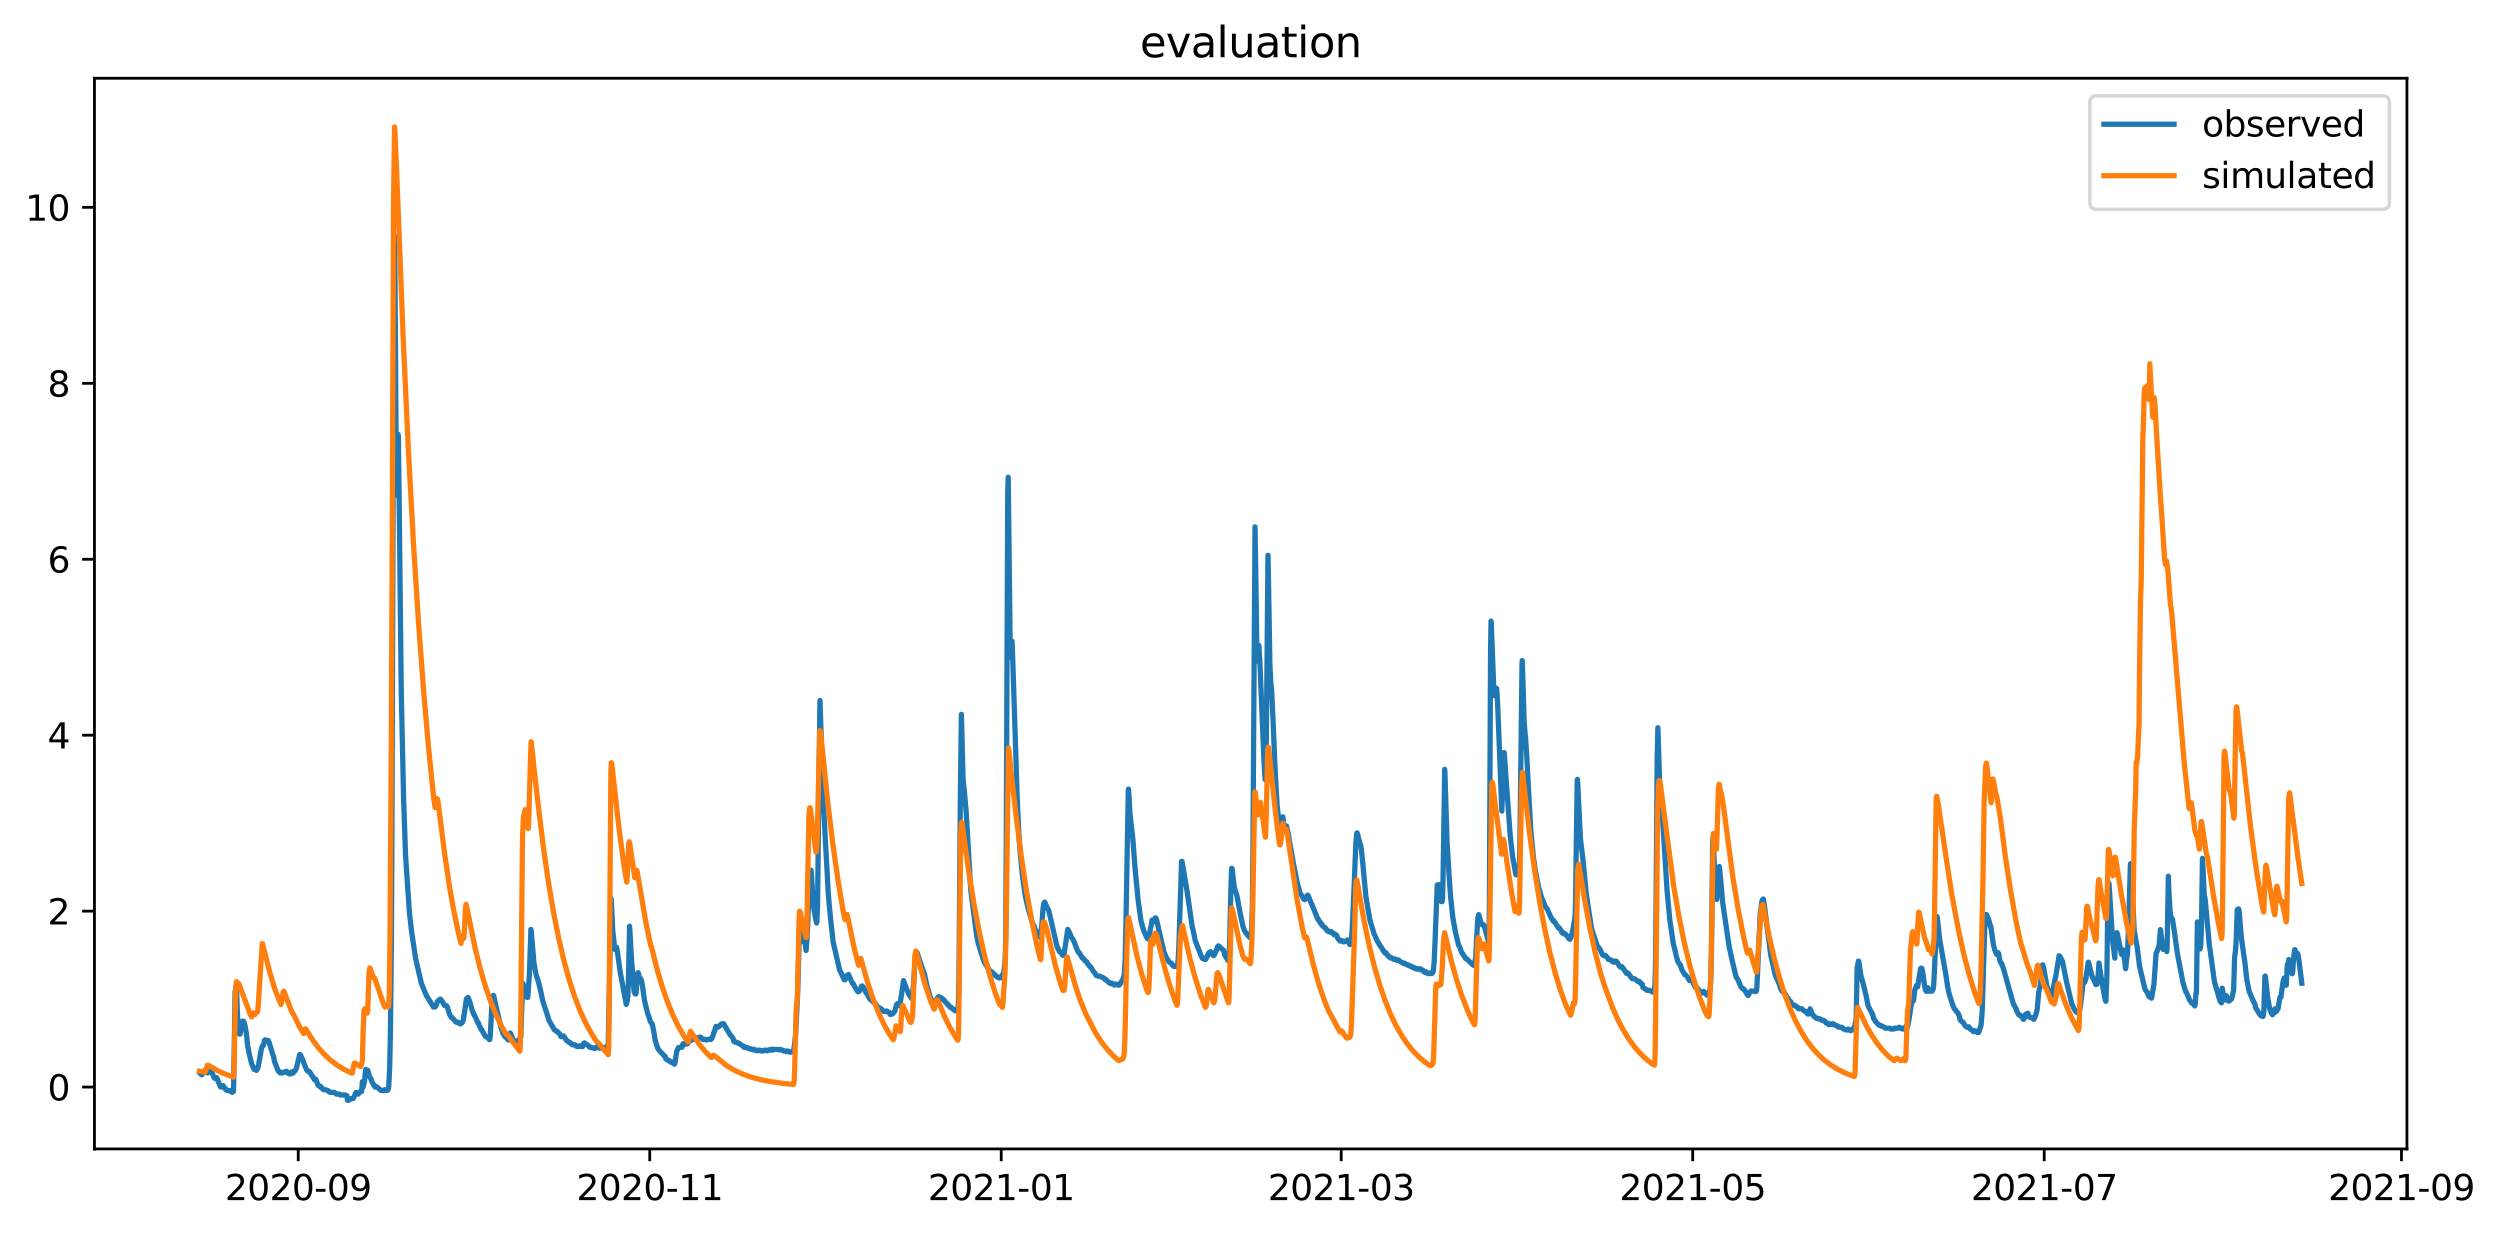 <?xml version="1.0" encoding="utf-8" standalone="no"?>
<!DOCTYPE svg PUBLIC "-//W3C//DTD SVG 1.1//EN"
  "http://www.w3.org/Graphics/SVG/1.1/DTD/svg11.dtd">
<svg xmlns:xlink="http://www.w3.org/1999/xlink" width="712.742pt" height="351.436pt" viewBox="0 0 712.742 351.436" xmlns="http://www.w3.org/2000/svg" version="1.1">
 <defs>
  <style type="text/css">*{stroke-linejoin: round; stroke-linecap: butt}</style>
 </defs>
 <g id="figure_1">
  <g id="patch_1">
   <path d="M 0 351.436 
L 712.742 351.436 
L 712.742 0 
L 0 0 
z
" style="fill: #ffffff"/>
  </g>
  <g id="axes_1">
   <g id="patch_2">
    <path d="M 26.925 327.558 
L 686.211 327.558 
L 686.211 22.318 
L 26.925 22.318 
z
" style="fill: #ffffff"/>
   </g>
   <g id="matplotlib.axis_1">
    <g id="xtick_1">
     <g id="line2d_1">
      <defs>
       <path id="m3ef5cf4ad6" d="M 0 0 
L 0 3.5 
" style="stroke: #000000; stroke-width: 0.8"/>
      </defs>
      <g>
       <use xlink:href="#m3ef5cf4ad6" x="85.026" y="327.558" style="stroke: #000000; stroke-width: 0.8"/>
      </g>
     </g>
     <g id="text_1">
      <!-- 2020-09 -->
      <g transform="translate(64.134 342.157) scale(0.1 -0.1)">
       <defs>
        <path id="DejaVuSans-32" d="M 1228 531 
L 3431 531 
L 3431 0 
L 469 0 
L 469 531 
Q 828 903 1448 1529 
Q 2069 2156 2228 2338 
Q 2531 2678 2651 2914 
Q 2772 3150 2772 3378 
Q 2772 3750 2511 3984 
Q 2250 4219 1831 4219 
Q 1534 4219 1204 4116 
Q 875 4013 500 3803 
L 500 4441 
Q 881 4594 1212 4672 
Q 1544 4750 1819 4750 
Q 2544 4750 2975 4387 
Q 3406 4025 3406 3419 
Q 3406 3131 3298 2873 
Q 3191 2616 2906 2266 
Q 2828 2175 2409 1742 
Q 1991 1309 1228 531 
z
" transform="scale(0.016)"/>
        <path id="DejaVuSans-30" d="M 2034 4250 
Q 1547 4250 1301 3770 
Q 1056 3291 1056 2328 
Q 1056 1369 1301 889 
Q 1547 409 2034 409 
Q 2525 409 2770 889 
Q 3016 1369 3016 2328 
Q 3016 3291 2770 3770 
Q 2525 4250 2034 4250 
z
M 2034 4750 
Q 2819 4750 3233 4129 
Q 3647 3509 3647 2328 
Q 3647 1150 3233 529 
Q 2819 -91 2034 -91 
Q 1250 -91 836 529 
Q 422 1150 422 2328 
Q 422 3509 836 4129 
Q 1250 4750 2034 4750 
z
" transform="scale(0.016)"/>
        <path id="DejaVuSans-2d" d="M 313 2009 
L 1997 2009 
L 1997 1497 
L 313 1497 
L 313 2009 
z
" transform="scale(0.016)"/>
        <path id="DejaVuSans-39" d="M 703 97 
L 703 672 
Q 941 559 1184 500 
Q 1428 441 1663 441 
Q 2288 441 2617 861 
Q 2947 1281 2994 2138 
Q 2813 1869 2534 1725 
Q 2256 1581 1919 1581 
Q 1219 1581 811 2004 
Q 403 2428 403 3163 
Q 403 3881 828 4315 
Q 1253 4750 1959 4750 
Q 2769 4750 3195 4129 
Q 3622 3509 3622 2328 
Q 3622 1225 3098 567 
Q 2575 -91 1691 -91 
Q 1453 -91 1209 -44 
Q 966 3 703 97 
z
M 1959 2075 
Q 2384 2075 2632 2365 
Q 2881 2656 2881 3163 
Q 2881 3666 2632 3958 
Q 2384 4250 1959 4250 
Q 1534 4250 1286 3958 
Q 1038 3666 1038 3163 
Q 1038 2656 1286 2365 
Q 1534 2075 1959 2075 
z
" transform="scale(0.016)"/>
       </defs>
       <use xlink:href="#DejaVuSans-32"/>
       <use xlink:href="#DejaVuSans-30" x="63.623"/>
       <use xlink:href="#DejaVuSans-32" x="127.246"/>
       <use xlink:href="#DejaVuSans-30" x="190.869"/>
       <use xlink:href="#DejaVuSans-2d" x="254.492"/>
       <use xlink:href="#DejaVuSans-30" x="290.576"/>
       <use xlink:href="#DejaVuSans-39" x="354.199"/>
      </g>
     </g>
    </g>
    <g id="xtick_2">
     <g id="line2d_2">
      <g>
       <use xlink:href="#m3ef5cf4ad6" x="185.237" y="327.558" style="stroke: #000000; stroke-width: 0.8"/>
      </g>
     </g>
     <g id="text_2">
      <!-- 2020-11 -->
      <g transform="translate(164.345 342.157) scale(0.1 -0.1)">
       <defs>
        <path id="DejaVuSans-31" d="M 794 531 
L 1825 531 
L 1825 4091 
L 703 3866 
L 703 4441 
L 1819 4666 
L 2450 4666 
L 2450 531 
L 3481 531 
L 3481 0 
L 794 0 
L 794 531 
z
" transform="scale(0.016)"/>
       </defs>
       <use xlink:href="#DejaVuSans-32"/>
       <use xlink:href="#DejaVuSans-30" x="63.623"/>
       <use xlink:href="#DejaVuSans-32" x="127.246"/>
       <use xlink:href="#DejaVuSans-30" x="190.869"/>
       <use xlink:href="#DejaVuSans-2d" x="254.492"/>
       <use xlink:href="#DejaVuSans-31" x="290.576"/>
       <use xlink:href="#DejaVuSans-31" x="354.199"/>
      </g>
     </g>
    </g>
    <g id="xtick_3">
     <g id="line2d_3">
      <g>
       <use xlink:href="#m3ef5cf4ad6" x="285.448" y="327.558" style="stroke: #000000; stroke-width: 0.8"/>
      </g>
     </g>
     <g id="text_3">
      <!-- 2021-01 -->
      <g transform="translate(264.557 342.157) scale(0.1 -0.1)">
       <use xlink:href="#DejaVuSans-32"/>
       <use xlink:href="#DejaVuSans-30" x="63.623"/>
       <use xlink:href="#DejaVuSans-32" x="127.246"/>
       <use xlink:href="#DejaVuSans-31" x="190.869"/>
       <use xlink:href="#DejaVuSans-2d" x="254.492"/>
       <use xlink:href="#DejaVuSans-30" x="290.576"/>
       <use xlink:href="#DejaVuSans-31" x="354.199"/>
      </g>
     </g>
    </g>
    <g id="xtick_4">
     <g id="line2d_4">
      <g>
       <use xlink:href="#m3ef5cf4ad6" x="382.374" y="327.558" style="stroke: #000000; stroke-width: 0.8"/>
      </g>
     </g>
     <g id="text_4">
      <!-- 2021-03 -->
      <g transform="translate(361.482 342.157) scale(0.1 -0.1)">
       <defs>
        <path id="DejaVuSans-33" d="M 2597 2516 
Q 3050 2419 3304 2112 
Q 3559 1806 3559 1356 
Q 3559 666 3084 287 
Q 2609 -91 1734 -91 
Q 1441 -91 1130 -33 
Q 819 25 488 141 
L 488 750 
Q 750 597 1062 519 
Q 1375 441 1716 441 
Q 2309 441 2620 675 
Q 2931 909 2931 1356 
Q 2931 1769 2642 2001 
Q 2353 2234 1838 2234 
L 1294 2234 
L 1294 2753 
L 1863 2753 
Q 2328 2753 2575 2939 
Q 2822 3125 2822 3475 
Q 2822 3834 2567 4026 
Q 2313 4219 1838 4219 
Q 1578 4219 1281 4162 
Q 984 4106 628 3988 
L 628 4550 
Q 988 4650 1302 4700 
Q 1616 4750 1894 4750 
Q 2613 4750 3031 4423 
Q 3450 4097 3450 3541 
Q 3450 3153 3228 2886 
Q 3006 2619 2597 2516 
z
" transform="scale(0.016)"/>
       </defs>
       <use xlink:href="#DejaVuSans-32"/>
       <use xlink:href="#DejaVuSans-30" x="63.623"/>
       <use xlink:href="#DejaVuSans-32" x="127.246"/>
       <use xlink:href="#DejaVuSans-31" x="190.869"/>
       <use xlink:href="#DejaVuSans-2d" x="254.492"/>
       <use xlink:href="#DejaVuSans-30" x="290.576"/>
       <use xlink:href="#DejaVuSans-33" x="354.199"/>
      </g>
     </g>
    </g>
    <g id="xtick_5">
     <g id="line2d_5">
      <g>
       <use xlink:href="#m3ef5cf4ad6" x="482.585" y="327.558" style="stroke: #000000; stroke-width: 0.8"/>
      </g>
     </g>
     <g id="text_5">
      <!-- 2021-05 -->
      <g transform="translate(461.694 342.157) scale(0.1 -0.1)">
       <defs>
        <path id="DejaVuSans-35" d="M 691 4666 
L 3169 4666 
L 3169 4134 
L 1269 4134 
L 1269 2991 
Q 1406 3038 1543 3061 
Q 1681 3084 1819 3084 
Q 2600 3084 3056 2656 
Q 3513 2228 3513 1497 
Q 3513 744 3044 326 
Q 2575 -91 1722 -91 
Q 1428 -91 1123 -41 
Q 819 9 494 109 
L 494 744 
Q 775 591 1075 516 
Q 1375 441 1709 441 
Q 2250 441 2565 725 
Q 2881 1009 2881 1497 
Q 2881 1984 2565 2268 
Q 2250 2553 1709 2553 
Q 1456 2553 1204 2497 
Q 953 2441 691 2322 
L 691 4666 
z
" transform="scale(0.016)"/>
       </defs>
       <use xlink:href="#DejaVuSans-32"/>
       <use xlink:href="#DejaVuSans-30" x="63.623"/>
       <use xlink:href="#DejaVuSans-32" x="127.246"/>
       <use xlink:href="#DejaVuSans-31" x="190.869"/>
       <use xlink:href="#DejaVuSans-2d" x="254.492"/>
       <use xlink:href="#DejaVuSans-30" x="290.576"/>
       <use xlink:href="#DejaVuSans-35" x="354.199"/>
      </g>
     </g>
    </g>
    <g id="xtick_6">
     <g id="line2d_6">
      <g>
       <use xlink:href="#m3ef5cf4ad6" x="582.796" y="327.558" style="stroke: #000000; stroke-width: 0.8"/>
      </g>
     </g>
     <g id="text_6">
      <!-- 2021-07 -->
      <g transform="translate(561.905 342.157) scale(0.1 -0.1)">
       <defs>
        <path id="DejaVuSans-37" d="M 525 4666 
L 3525 4666 
L 3525 4397 
L 1831 0 
L 1172 0 
L 2766 4134 
L 525 4134 
L 525 4666 
z
" transform="scale(0.016)"/>
       </defs>
       <use xlink:href="#DejaVuSans-32"/>
       <use xlink:href="#DejaVuSans-30" x="63.623"/>
       <use xlink:href="#DejaVuSans-32" x="127.246"/>
       <use xlink:href="#DejaVuSans-31" x="190.869"/>
       <use xlink:href="#DejaVuSans-2d" x="254.492"/>
       <use xlink:href="#DejaVuSans-30" x="290.576"/>
       <use xlink:href="#DejaVuSans-37" x="354.199"/>
      </g>
     </g>
    </g>
    <g id="xtick_7">
     <g id="line2d_7">
      <g>
       <use xlink:href="#m3ef5cf4ad6" x="684.65" y="327.558" style="stroke: #000000; stroke-width: 0.8"/>
      </g>
     </g>
     <g id="text_7">
      <!-- 2021-09 -->
      <g transform="translate(663.759 342.157) scale(0.1 -0.1)">
       <use xlink:href="#DejaVuSans-32"/>
       <use xlink:href="#DejaVuSans-30" x="63.623"/>
       <use xlink:href="#DejaVuSans-32" x="127.246"/>
       <use xlink:href="#DejaVuSans-31" x="190.869"/>
       <use xlink:href="#DejaVuSans-2d" x="254.492"/>
       <use xlink:href="#DejaVuSans-30" x="290.576"/>
       <use xlink:href="#DejaVuSans-39" x="354.199"/>
      </g>
     </g>
    </g>
   </g>
   <g id="matplotlib.axis_2">
    <g id="ytick_1">
     <g id="line2d_8">
      <defs>
       <path id="m81dce842b2" d="M 0 0 
L -3.5 0 
" style="stroke: #000000; stroke-width: 0.8"/>
      </defs>
      <g>
       <use xlink:href="#m81dce842b2" x="26.925" y="309.922" style="stroke: #000000; stroke-width: 0.8"/>
      </g>
     </g>
     <g id="text_8">
      <!-- 0 -->
      <g transform="translate(13.562 313.721) scale(0.1 -0.1)">
       <use xlink:href="#DejaVuSans-30"/>
      </g>
     </g>
    </g>
    <g id="ytick_2">
     <g id="line2d_9">
      <g>
       <use xlink:href="#m81dce842b2" x="26.925" y="259.761" style="stroke: #000000; stroke-width: 0.8"/>
      </g>
     </g>
     <g id="text_9">
      <!-- 2 -->
      <g transform="translate(13.562 263.56) scale(0.1 -0.1)">
       <use xlink:href="#DejaVuSans-32"/>
      </g>
     </g>
    </g>
    <g id="ytick_3">
     <g id="line2d_10">
      <g>
       <use xlink:href="#m81dce842b2" x="26.925" y="209.601" style="stroke: #000000; stroke-width: 0.8"/>
      </g>
     </g>
     <g id="text_10">
      <!-- 4 -->
      <g transform="translate(13.562 213.4) scale(0.1 -0.1)">
       <defs>
        <path id="DejaVuSans-34" d="M 2419 4116 
L 825 1625 
L 2419 1625 
L 2419 4116 
z
M 2253 4666 
L 3047 4666 
L 3047 1625 
L 3713 1625 
L 3713 1100 
L 3047 1100 
L 3047 0 
L 2419 0 
L 2419 1100 
L 313 1100 
L 313 1709 
L 2253 4666 
z
" transform="scale(0.016)"/>
       </defs>
       <use xlink:href="#DejaVuSans-34"/>
      </g>
     </g>
    </g>
    <g id="ytick_4">
     <g id="line2d_11">
      <g>
       <use xlink:href="#m81dce842b2" x="26.925" y="159.44" style="stroke: #000000; stroke-width: 0.8"/>
      </g>
     </g>
     <g id="text_11">
      <!-- 6 -->
      <g transform="translate(13.562 163.239) scale(0.1 -0.1)">
       <defs>
        <path id="DejaVuSans-36" d="M 2113 2584 
Q 1688 2584 1439 2293 
Q 1191 2003 1191 1497 
Q 1191 994 1439 701 
Q 1688 409 2113 409 
Q 2538 409 2786 701 
Q 3034 994 3034 1497 
Q 3034 2003 2786 2293 
Q 2538 2584 2113 2584 
z
M 3366 4563 
L 3366 3988 
Q 3128 4100 2886 4159 
Q 2644 4219 2406 4219 
Q 1781 4219 1451 3797 
Q 1122 3375 1075 2522 
Q 1259 2794 1537 2939 
Q 1816 3084 2150 3084 
Q 2853 3084 3261 2657 
Q 3669 2231 3669 1497 
Q 3669 778 3244 343 
Q 2819 -91 2113 -91 
Q 1303 -91 875 529 
Q 447 1150 447 2328 
Q 447 3434 972 4092 
Q 1497 4750 2381 4750 
Q 2619 4750 2861 4703 
Q 3103 4656 3366 4563 
z
" transform="scale(0.016)"/>
       </defs>
       <use xlink:href="#DejaVuSans-36"/>
      </g>
     </g>
    </g>
    <g id="ytick_5">
     <g id="line2d_12">
      <g>
       <use xlink:href="#m81dce842b2" x="26.925" y="109.28" style="stroke: #000000; stroke-width: 0.8"/>
      </g>
     </g>
     <g id="text_12">
      <!-- 8 -->
      <g transform="translate(13.562 113.079) scale(0.1 -0.1)">
       <defs>
        <path id="DejaVuSans-38" d="M 2034 2216 
Q 1584 2216 1326 1975 
Q 1069 1734 1069 1313 
Q 1069 891 1326 650 
Q 1584 409 2034 409 
Q 2484 409 2743 651 
Q 3003 894 3003 1313 
Q 3003 1734 2745 1975 
Q 2488 2216 2034 2216 
z
M 1403 2484 
Q 997 2584 770 2862 
Q 544 3141 544 3541 
Q 544 4100 942 4425 
Q 1341 4750 2034 4750 
Q 2731 4750 3128 4425 
Q 3525 4100 3525 3541 
Q 3525 3141 3298 2862 
Q 3072 2584 2669 2484 
Q 3125 2378 3379 2068 
Q 3634 1759 3634 1313 
Q 3634 634 3220 271 
Q 2806 -91 2034 -91 
Q 1263 -91 848 271 
Q 434 634 434 1313 
Q 434 1759 690 2068 
Q 947 2378 1403 2484 
z
M 1172 3481 
Q 1172 3119 1398 2916 
Q 1625 2713 2034 2713 
Q 2441 2713 2670 2916 
Q 2900 3119 2900 3481 
Q 2900 3844 2670 4047 
Q 2441 4250 2034 4250 
Q 1625 4250 1398 4047 
Q 1172 3844 1172 3481 
z
" transform="scale(0.016)"/>
       </defs>
       <use xlink:href="#DejaVuSans-38"/>
      </g>
     </g>
    </g>
    <g id="ytick_6">
     <g id="line2d_13">
      <g>
       <use xlink:href="#m81dce842b2" x="26.925" y="59.119" style="stroke: #000000; stroke-width: 0.8"/>
      </g>
     </g>
     <g id="text_13">
      <!-- 10 -->
      <g transform="translate(7.2 62.918) scale(0.1 -0.1)">
       <use xlink:href="#DejaVuSans-31"/>
       <use xlink:href="#DejaVuSans-30" x="63.623"/>
      </g>
     </g>
    </g>
   </g>
   <g id="line2d_14">
    <path d="M 56.893 305.658 
L 57.029 305.658 
L 57.372 306.348 
L 57.577 306.41 
L 57.919 305.783 
L 58.056 305.909 
L 58.262 305.658 
L 58.467 305.094 
L 58.535 305.156 
L 58.741 305.658 
L 58.809 305.658 
L 58.878 305.47 
L 58.946 305.532 
L 59.22 305.909 
L 59.562 304.655 
L 59.631 304.655 
L 59.904 305.156 
L 60.041 305.156 
L 60.315 305.658 
L 60.384 305.658 
L 61 307.163 
L 61.068 307.163 
L 61.205 307.414 
L 61.479 307.414 
L 61.616 307.163 
L 61.889 307.414 
L 62.3 308.605 
L 62.369 308.668 
L 62.711 309.545 
L 62.916 309.922 
L 62.985 309.859 
L 63.122 309.859 
L 63.327 309.671 
L 63.601 309.483 
L 63.943 310.172 
L 64.08 310.172 
L 64.285 310.549 
L 64.422 310.674 
L 64.627 310.674 
L 64.833 310.925 
L 65.654 310.925 
L 65.791 311.176 
L 66.065 311.176 
L 66.202 311.426 
L 66.407 311.176 
L 66.544 311.176 
L 66.612 309.357 
L 67.023 282.709 
L 67.092 282.396 
L 67.229 283.901 
L 67.365 281.205 
L 67.434 281.455 
L 67.639 287.851 
L 67.913 294.058 
L 68.05 294.623 
L 68.118 294.497 
L 68.255 294.811 
L 68.461 294.811 
L 68.734 293.055 
L 69.008 291.174 
L 69.145 291.174 
L 69.419 291.111 
L 69.624 291.55 
L 69.761 291.989 
L 70.035 293.369 
L 70.309 295.25 
L 70.583 298.008 
L 70.993 300.203 
L 71.746 303.275 
L 72.02 303.902 
L 72.294 304.655 
L 72.362 304.655 
L 72.499 304.905 
L 72.91 304.968 
L 72.978 305.031 
L 73.047 304.905 
L 73.115 305.156 
L 73.252 304.905 
L 73.458 304.655 
L 73.8 303.087 
L 74.553 298.886 
L 74.895 298.134 
L 75.032 298.134 
L 75.237 297.57 
L 75.374 296.629 
L 75.648 296.441 
L 75.785 296.629 
L 76.469 296.629 
L 76.743 297.256 
L 77.77 300.642 
L 77.975 301.143 
L 78.249 302.586 
L 79.344 305.407 
L 79.55 305.47 
L 79.892 305.909 
L 80.029 305.658 
L 80.166 305.909 
L 80.234 305.846 
L 80.439 305.909 
L 80.782 305.846 
L 81.124 305.595 
L 81.192 305.658 
L 81.261 305.532 
L 81.329 305.658 
L 81.398 305.532 
L 81.466 305.658 
L 81.672 305.407 
L 81.877 305.658 
L 82.014 305.721 
L 82.219 306.034 
L 82.493 306.16 
L 82.972 306.16 
L 83.177 305.595 
L 83.246 305.595 
L 83.52 305.909 
L 83.588 305.909 
L 83.794 305.407 
L 84.067 305.344 
L 84.341 304.905 
L 84.478 304.655 
L 85.436 300.642 
L 85.642 300.705 
L 86.189 301.896 
L 86.463 302.586 
L 86.737 303.401 
L 87.49 305.156 
L 87.627 305.219 
L 87.764 305.407 
L 88.174 305.47 
L 88.448 305.909 
L 88.517 305.909 
L 88.859 306.598 
L 89.201 306.975 
L 89.543 307.664 
L 89.612 307.664 
L 89.68 307.852 
L 89.749 307.727 
L 89.954 307.664 
L 90.022 307.664 
L 90.365 308.542 
L 90.502 308.918 
L 90.707 309.42 
L 91.118 309.671 
L 91.186 309.671 
L 91.255 309.859 
L 91.323 309.671 
L 91.391 309.733 
L 91.665 310.172 
L 91.802 310.172 
L 91.939 310.423 
L 92.076 310.423 
L 92.213 310.674 
L 93.034 310.737 
L 93.377 310.925 
L 93.513 310.925 
L 93.65 311.176 
L 93.856 311.176 
L 94.061 311.426 
L 95.362 311.426 
L 95.567 311.677 
L 95.704 311.677 
L 95.909 311.928 
L 96.799 311.928 
L 97.004 312.179 
L 98.51 312.179 
L 98.716 312.43 
L 98.921 312.43 
L 99.058 313.684 
L 99.4 313.684 
L 99.606 313.433 
L 99.674 313.433 
L 99.742 313.307 
L 99.811 313.433 
L 100.016 313.182 
L 100.701 313.182 
L 101.111 312.304 
L 101.385 311.677 
L 101.522 311.426 
L 101.591 311.489 
L 101.727 311.677 
L 101.864 311.74 
L 102.138 311.928 
L 102.344 311.677 
L 102.549 311.426 
L 102.686 311.364 
L 102.823 311.176 
L 103.096 311.176 
L 103.302 308.417 
L 103.507 309.922 
L 103.849 308.542 
L 103.918 308.291 
L 104.26 304.905 
L 104.671 305.721 
L 104.739 305.094 
L 104.808 305.156 
L 104.876 305.219 
L 105.355 306.912 
L 105.629 307.414 
L 105.698 307.414 
L 106.108 308.542 
L 106.93 309.922 
L 106.998 309.922 
L 107.135 309.671 
L 107.204 309.733 
L 107.34 309.922 
L 107.546 309.922 
L 107.751 310.172 
L 108.709 310.925 
L 109.394 310.925 
L 109.599 310.674 
L 110.078 310.737 
L 110.147 310.925 
L 110.215 310.862 
L 110.558 310.799 
L 110.694 310.486 
L 110.831 309.733 
L 111.105 303.965 
L 111.311 294.121 
L 111.584 269.417 
L 111.721 242.644 
L 112.337 68.211 
L 112.474 67.207 
L 112.611 77.992 
L 113.022 141.194 
L 113.09 140.755 
L 113.432 124.829 
L 113.501 123.826 
L 113.569 124.453 
L 113.775 140.191 
L 114.391 196.998 
L 115.075 228.035 
L 115.623 243.898 
L 116.718 260.137 
L 117.334 265.467 
L 117.471 266.47 
L 118.498 273.304 
L 120.141 280.39 
L 121.099 282.709 
L 121.441 283.525 
L 121.647 284.026 
L 121.92 284.34 
L 122.126 284.779 
L 122.399 285.155 
L 123.563 287.099 
L 124.042 287.099 
L 124.316 286.597 
L 124.385 286.597 
L 124.658 285.594 
L 124.727 285.594 
L 125.069 285.155 
L 125.548 284.841 
L 126.027 285.343 
L 126.37 286.095 
L 126.438 286.095 
L 126.712 286.66 
L 126.78 286.597 
L 127.191 286.66 
L 127.396 286.848 
L 127.533 287.099 
L 128.012 288.666 
L 128.286 289.418 
L 128.628 290.045 
L 128.834 290.108 
L 128.902 290.108 
L 129.039 290.359 
L 129.108 290.359 
L 129.313 290.61 
L 129.381 290.61 
L 129.861 291.299 
L 130.203 291.488 
L 130.408 291.488 
L 130.477 291.362 
L 130.682 291.55 
L 131.161 291.926 
L 131.366 291.864 
L 131.435 291.864 
L 131.64 291.613 
L 131.777 291.55 
L 132.119 290.672 
L 132.325 289.168 
L 132.599 287.475 
L 132.941 284.841 
L 133.146 284.59 
L 133.283 284.59 
L 133.42 284.34 
L 133.762 285.092 
L 134.721 288.29 
L 134.857 288.603 
L 135.131 289.356 
L 135.268 289.418 
L 135.473 289.857 
L 135.953 290.923 
L 136.226 291.613 
L 136.432 291.676 
L 136.706 292.616 
L 136.911 292.867 
L 137.253 293.619 
L 137.39 293.619 
L 137.664 294.246 
L 138.417 295.5 
L 138.485 295.5 
L 138.622 295.626 
L 138.964 295.689 
L 139.17 295.939 
L 139.512 296.378 
L 139.649 296.378 
L 139.786 295.124 
L 140.333 284.402 
L 140.539 283.838 
L 140.676 283.775 
L 140.744 283.838 
L 141.086 285.468 
L 142.798 292.804 
L 143.345 294.539 
L 143.688 295.061 
L 143.961 295.563 
L 144.167 295.626 
L 144.235 295.626 
L 144.372 295.939 
L 144.44 295.939 
L 144.783 296.378 
L 144.92 296.504 
L 145.125 296.065 
L 145.467 294.497 
L 145.536 294.56 
L 145.809 295.312 
L 145.878 295.375 
L 146.152 296.127 
L 146.562 296.754 
L 146.631 296.692 
L 146.836 296.943 
L 147.042 296.88 
L 147.315 296.817 
L 147.452 296.692 
L 147.589 296.692 
L 147.931 297.131 
L 148.068 297.381 
L 148.205 297.632 
L 148.342 295.375 
L 148.411 295.751 
L 148.479 295.689 
L 148.684 289.481 
L 149.027 280.515 
L 149.095 280.39 
L 149.3 281.205 
L 149.574 282.96 
L 149.848 283.775 
L 150.122 284.089 
L 150.259 284.34 
L 150.396 284.34 
L 150.464 284.34 
L 150.943 277.693 
L 151.354 264.965 
L 151.422 265.153 
L 152.244 274.684 
L 152.86 278.007 
L 153.271 279.198 
L 153.476 279.763 
L 154.229 282.898 
L 154.708 285.28 
L 155.324 287.161 
L 156.282 290.108 
L 156.488 290.861 
L 158.062 293.619 
L 158.267 293.682 
L 158.404 293.87 
L 158.678 293.933 
L 158.815 294.184 
L 158.952 294.121 
L 159.157 294.372 
L 159.636 294.873 
L 159.842 295.375 
L 159.979 295.563 
L 160.047 295.375 
L 160.116 295.5 
L 160.389 295.375 
L 160.732 295.375 
L 161.485 296.629 
L 161.621 296.629 
L 161.827 296.88 
L 161.964 296.88 
L 162.169 297.131 
L 162.374 297.131 
L 162.511 297.319 
L 162.58 297.256 
L 162.854 297.632 
L 163.127 297.695 
L 163.264 297.883 
L 163.949 297.883 
L 164.154 298.134 
L 164.291 298.134 
L 164.496 298.385 
L 164.976 298.322 
L 165.112 298.197 
L 165.318 298.134 
L 165.386 298.322 
L 165.455 298.259 
L 165.729 298.197 
L 165.865 298.385 
L 166.071 298.385 
L 166.208 298.071 
L 166.413 297.444 
L 166.618 297.319 
L 167.371 297.883 
L 167.577 297.946 
L 167.919 298.385 
L 168.124 298.385 
L 168.261 298.635 
L 168.946 298.698 
L 169.288 298.886 
L 169.767 298.886 
L 169.972 298.635 
L 170.178 298.385 
L 170.383 298.385 
L 170.588 298.635 
L 170.862 298.635 
L 170.999 298.824 
L 171.821 298.761 
L 172.094 298.635 
L 172.642 298.573 
L 172.984 298.385 
L 173.258 298.385 
L 173.327 298.51 
L 173.395 298.447 
L 173.532 291.049 
L 174.216 256.187 
L 174.285 256.877 
L 174.696 265.341 
L 175.243 270.232 
L 175.38 270.734 
L 175.448 270.734 
L 175.722 270.044 
L 175.791 270.107 
L 176.065 271.674 
L 176.817 277.129 
L 178.529 286.346 
L 178.871 285.217 
L 179.008 283.901 
L 179.145 280.201 
L 179.487 264.087 
L 179.555 265.028 
L 180.103 274.308 
L 180.788 282.772 
L 180.856 282.835 
L 181.061 283.336 
L 181.267 283.399 
L 181.335 283.148 
L 181.746 277.631 
L 181.883 277.317 
L 181.951 277.317 
L 182.43 279.198 
L 182.567 279.073 
L 182.704 279.073 
L 182.91 279.637 
L 183.252 281.706 
L 183.731 285.217 
L 184.689 289.105 
L 184.826 289.356 
L 185.442 291.299 
L 185.716 291.676 
L 185.853 291.864 
L 185.921 291.864 
L 186.332 293.745 
L 186.811 296.629 
L 187.496 298.824 
L 187.77 299.2 
L 188.043 299.639 
L 188.112 299.639 
L 188.317 299.889 
L 188.522 300.14 
L 188.591 300.14 
L 188.796 300.391 
L 188.865 300.391 
L 189.207 300.893 
L 189.275 300.893 
L 189.481 301.143 
L 189.618 301.143 
L 189.823 301.896 
L 190.234 302.147 
L 190.439 302.147 
L 190.576 302.397 
L 190.918 302.46 
L 191.055 302.648 
L 191.26 302.648 
L 191.397 302.899 
L 191.466 302.711 
L 191.534 302.774 
L 191.603 302.899 
L 191.671 302.836 
L 192.287 303.401 
L 192.424 303.15 
L 192.698 301.143 
L 192.972 299.639 
L 193.451 298.635 
L 194.409 298.573 
L 194.546 298.259 
L 194.683 297.632 
L 194.957 297.507 
L 195.367 297.57 
L 195.573 297.695 
L 195.778 297.632 
L 196.052 297.57 
L 196.326 296.88 
L 196.463 296.88 
L 196.531 296.88 
L 196.668 296.754 
L 196.737 296.754 
L 196.942 296.566 
L 197.079 296.566 
L 197.284 296.378 
L 197.489 296.378 
L 197.695 296.127 
L 198.037 295.877 
L 198.242 295.939 
L 198.448 295.877 
L 199.269 295.877 
L 199.338 295.689 
L 199.406 295.877 
L 199.475 295.814 
L 199.748 295.689 
L 199.885 295.877 
L 200.022 295.939 
L 200.159 296.127 
L 200.227 296.127 
L 200.364 296.316 
L 200.433 296.19 
L 200.57 296.378 
L 200.775 296.253 
L 201.049 296.378 
L 201.186 296.441 
L 201.391 296.504 
L 201.665 296.378 
L 202.281 296.316 
L 202.349 296.19 
L 202.418 296.253 
L 202.623 296.378 
L 202.829 296.127 
L 202.897 296.127 
L 203.239 295.375 
L 203.513 294.372 
L 203.582 294.372 
L 204.129 292.616 
L 204.266 292.616 
L 204.471 292.867 
L 204.677 292.867 
L 204.951 292.553 
L 205.019 292.616 
L 205.224 292.303 
L 205.293 292.365 
L 205.43 292.115 
L 205.498 292.115 
L 205.703 291.926 
L 205.909 291.864 
L 206.32 291.864 
L 206.593 292.365 
L 206.799 292.679 
L 207.141 293.306 
L 208.236 295.124 
L 208.921 295.877 
L 209.194 296.88 
L 209.263 296.629 
L 209.331 296.754 
L 209.605 297.131 
L 210.084 297.193 
L 210.153 297.319 
L 210.221 297.256 
L 210.563 297.444 
L 210.632 297.381 
L 210.837 297.632 
L 211.043 297.695 
L 211.727 298.197 
L 211.864 298.197 
L 212.069 298.573 
L 212.206 298.385 
L 212.412 298.635 
L 213.028 298.635 
L 213.233 298.886 
L 213.849 298.949 
L 213.986 299.137 
L 214.123 299.137 
L 214.534 299.137 
L 214.602 299.262 
L 214.67 299.2 
L 214.876 299.137 
L 215.081 299.388 
L 215.15 299.262 
L 215.218 299.388 
L 215.287 299.325 
L 215.697 299.576 
L 215.834 299.451 
L 215.903 299.576 
L 215.971 299.513 
L 216.108 299.388 
L 216.382 299.451 
L 216.519 299.451 
L 216.587 299.388 
L 216.724 299.576 
L 216.792 299.513 
L 216.929 299.639 
L 216.998 299.513 
L 217.066 299.576 
L 217.272 299.639 
L 217.477 299.639 
L 217.545 299.513 
L 217.614 299.576 
L 217.682 299.576 
L 217.888 299.388 
L 217.956 299.513 
L 218.025 299.451 
L 218.161 299.451 
L 218.298 299.388 
L 218.572 299.576 
L 218.777 299.388 
L 218.846 299.576 
L 218.983 299.388 
L 219.12 299.388 
L 219.462 299.325 
L 219.53 299.2 
L 219.736 299.388 
L 219.804 299.2 
L 219.873 299.262 
L 220.01 299.325 
L 220.215 299.137 
L 220.283 299.388 
L 220.42 299.2 
L 220.489 299.262 
L 220.557 299.137 
L 220.626 299.262 
L 220.694 299.2 
L 220.831 299.2 
L 221.926 299.2 
L 222.063 299.325 
L 222.2 299.325 
L 222.268 299.2 
L 222.337 299.262 
L 222.542 299.325 
L 222.611 299.2 
L 222.679 299.262 
L 222.816 299.388 
L 223.227 299.451 
L 223.432 299.639 
L 224.048 299.639 
L 224.185 299.827 
L 224.322 299.639 
L 224.87 299.701 
L 225.006 299.889 
L 225.212 299.889 
L 225.349 300.015 
L 225.554 299.889 
L 225.691 299.889 
L 225.896 299.827 
L 226.239 299.576 
L 226.444 298.259 
L 226.786 295.438 
L 227.402 283.587 
L 228.018 261.454 
L 228.155 262.081 
L 228.224 262.018 
L 228.361 261.956 
L 228.497 262.959 
L 229.045 268.476 
L 229.319 267.787 
L 229.456 268.351 
L 229.798 270.984 
L 229.866 270.42 
L 230.14 266.846 
L 230.482 258.194 
L 230.825 251.798 
L 231.03 250.042 
L 231.235 248.099 
L 231.372 249.854 
L 231.852 257.629 
L 232.057 259.385 
L 232.81 263.147 
L 232.878 262.896 
L 233.084 258.131 
L 233.357 233.489 
L 233.768 199.694 
L 233.837 201.575 
L 234.11 209.726 
L 234.521 224.962 
L 235.069 235.057 
L 236.164 255.184 
L 236.78 261.83 
L 237.533 268.602 
L 239.381 276.565 
L 239.86 277.568 
L 239.929 277.631 
L 240.202 278.32 
L 240.339 278.571 
L 240.545 279.01 
L 240.613 279.01 
L 240.682 279.324 
L 240.75 279.136 
L 240.955 279.324 
L 241.503 278.07 
L 241.914 277.819 
L 242.735 279.763 
L 242.804 279.825 
L 243.009 280.327 
L 243.214 280.39 
L 243.625 281.205 
L 244.446 282.584 
L 244.583 282.647 
L 244.652 282.772 
L 244.857 282.584 
L 244.994 282.584 
L 245.405 281.769 
L 245.61 281.142 
L 245.815 281.079 
L 246.021 281.33 
L 246.295 281.706 
L 246.568 282.333 
L 246.774 282.835 
L 246.911 282.835 
L 247.116 283.336 
L 247.253 283.399 
L 247.664 284.277 
L 247.869 284.59 
L 248.143 284.967 
L 248.28 284.904 
L 248.622 285.343 
L 248.69 285.343 
L 249.033 285.782 
L 249.512 286.095 
L 249.58 286.095 
L 249.854 286.597 
L 249.922 286.597 
L 250.128 287.036 
L 250.402 287.161 
L 250.538 287.224 
L 250.675 287.349 
L 250.812 287.349 
L 250.949 287.537 
L 251.223 287.6 
L 251.428 287.851 
L 251.565 287.914 
L 251.907 288.353 
L 252.729 288.353 
L 252.797 288.227 
L 252.934 288.353 
L 253.003 288.353 
L 253.208 288.603 
L 253.482 288.603 
L 253.824 289.23 
L 253.961 289.105 
L 254.372 289.105 
L 254.577 288.917 
L 255.056 288.353 
L 255.262 287.788 
L 255.535 286.597 
L 255.741 286.283 
L 255.809 286.283 
L 255.946 286.095 
L 256.014 286.095 
L 256.22 286.346 
L 256.494 286.66 
L 256.562 286.597 
L 257.589 279.574 
L 257.657 279.763 
L 257.863 280.327 
L 259.026 283.336 
L 259.095 283.336 
L 259.3 283.775 
L 259.848 284.59 
L 260.053 284.277 
L 260.464 280.578 
L 260.943 272.928 
L 261.148 271.611 
L 261.285 271.423 
L 261.354 271.549 
L 261.422 271.549 
L 263.065 276.377 
L 263.407 277.317 
L 263.544 277.631 
L 264.228 280.891 
L 265.324 284.59 
L 265.461 284.841 
L 265.734 285.343 
L 265.94 285.406 
L 266.145 285.782 
L 266.282 285.594 
L 266.487 285.531 
L 266.556 285.343 
L 266.624 285.531 
L 266.693 285.468 
L 267.377 284.34 
L 267.583 284.277 
L 267.651 284.152 
L 267.788 284.34 
L 267.993 284.277 
L 268.472 284.716 
L 268.541 284.59 
L 268.746 284.841 
L 268.815 284.841 
L 268.952 285.092 
L 269.157 285.092 
L 269.636 285.845 
L 269.773 285.845 
L 269.91 286.095 
L 269.978 286.095 
L 270.184 286.472 
L 270.252 286.409 
L 270.321 286.409 
L 270.8 287.099 
L 271.005 287.099 
L 271.142 287.224 
L 271.21 287.224 
L 271.484 287.6 
L 271.758 287.663 
L 271.895 287.851 
L 272.1 287.914 
L 272.169 288.102 
L 272.237 288.039 
L 272.443 288.102 
L 272.579 288.164 
L 272.648 288.227 
L 272.785 288.102 
L 272.99 288.164 
L 273.059 288.164 
L 273.127 287.914 
L 273.264 285.092 
L 273.401 278.759 
L 273.606 249.478 
L 273.812 225.15 
L 274.085 203.644 
L 274.222 208.535 
L 274.564 221.89 
L 274.77 224.147 
L 274.907 225.213 
L 275.454 231.483 
L 276.755 253.742 
L 278.466 266.972 
L 278.945 269.229 
L 279.014 269.292 
L 279.835 272.05 
L 279.904 272.113 
L 280.314 273.492 
L 280.657 274.37 
L 280.725 274.308 
L 280.93 274.809 
L 281.067 275.06 
L 281.273 275.373 
L 281.478 275.562 
L 281.615 275.812 
L 281.683 275.875 
L 281.957 276.502 
L 282.984 277.317 
L 283.052 277.317 
L 283.463 277.882 
L 283.6 277.819 
L 283.737 278.132 
L 283.805 278.07 
L 283.942 278.32 
L 284.148 278.32 
L 284.284 278.509 
L 284.421 278.571 
L 284.627 278.697 
L 284.764 278.571 
L 284.832 278.822 
L 284.969 278.571 
L 285.106 278.759 
L 285.311 278.697 
L 285.448 278.697 
L 286.201 277.129 
L 286.475 274.684 
L 286.612 272.677 
L 286.749 264.652 
L 286.886 238.255 
L 287.296 140.755 
L 287.433 136.053 
L 287.57 146.524 
L 287.981 183.078 
L 288.186 187.467 
L 288.46 182.765 
L 288.528 182.827 
L 288.665 185.962 
L 290.034 228.662 
L 290.513 238.443 
L 290.856 243.145 
L 291.54 250.105 
L 292.225 254.933 
L 292.362 255.748 
L 292.841 257.817 
L 293.046 258.632 
L 293.32 259.698 
L 294.415 263.398 
L 294.552 263.648 
L 294.689 263.774 
L 294.757 263.774 
L 295.236 265.341 
L 295.373 265.341 
L 295.784 266.219 
L 295.853 266.219 
L 295.921 266.595 
L 295.989 266.533 
L 296.058 266.533 
L 296.332 267.034 
L 296.4 267.034 
L 296.537 267.285 
L 296.605 267.222 
L 297.016 263.648 
L 297.358 259.071 
L 297.564 257.629 
L 297.769 257.253 
L 297.838 257.19 
L 298.248 258.068 
L 298.522 258.695 
L 298.864 259.322 
L 299.07 259.886 
L 301.329 269.793 
L 301.465 270.044 
L 301.534 270.357 
L 301.602 270.295 
L 301.876 270.922 
L 302.013 271.298 
L 302.15 271.235 
L 302.355 271.549 
L 302.698 271.8 
L 302.766 272.113 
L 302.834 271.988 
L 303.04 272.364 
L 303.108 272.301 
L 303.245 272.301 
L 303.382 271.925 
L 304.409 264.965 
L 304.614 265.216 
L 305.436 267.222 
L 305.846 267.724 
L 306.325 268.727 
L 306.599 269.48 
L 306.941 270.42 
L 307.078 270.671 
L 307.215 271.047 
L 307.421 271.486 
L 307.489 271.361 
L 307.763 271.8 
L 307.831 271.8 
L 308.174 272.489 
L 308.31 272.677 
L 308.584 273.116 
L 308.721 273.116 
L 308.79 273.304 
L 308.858 273.242 
L 309.132 273.555 
L 309.337 273.931 
L 309.611 274.057 
L 309.748 274.119 
L 310.022 274.746 
L 310.09 274.684 
L 310.638 275.499 
L 310.706 275.436 
L 310.98 275.812 
L 311.049 275.812 
L 311.801 277.066 
L 311.87 277.066 
L 312.212 277.568 
L 312.281 277.568 
L 312.486 278.07 
L 312.76 278.132 
L 313.102 278.32 
L 313.718 278.32 
L 313.923 278.509 
L 314.129 278.571 
L 314.266 278.634 
L 314.608 278.822 
L 314.676 278.822 
L 314.882 279.073 
L 314.95 279.073 
L 315.087 279.324 
L 315.156 279.324 
L 315.224 279.198 
L 315.292 279.261 
L 315.84 279.825 
L 316.045 280.076 
L 316.251 280.139 
L 316.319 280.264 
L 316.388 280.139 
L 316.456 280.201 
L 316.661 280.452 
L 316.798 280.327 
L 316.867 280.327 
L 316.935 280.452 
L 317.004 280.39 
L 317.141 280.327 
L 317.346 280.578 
L 317.483 280.515 
L 317.688 280.828 
L 317.757 280.578 
L 317.825 280.64 
L 318.03 280.578 
L 318.304 280.578 
L 318.373 280.766 
L 318.51 280.578 
L 318.715 280.828 
L 318.92 280.891 
L 319.126 280.828 
L 319.742 279.825 
L 319.81 279.825 
L 320.015 279.324 
L 320.084 279.324 
L 320.358 278.759 
L 320.563 277.443 
L 320.768 273.681 
L 320.974 264.714 
L 321.658 225.652 
L 321.727 224.962 
L 321.864 226.718 
L 322.137 231.797 
L 322.959 239.07 
L 323.643 248.036 
L 324.465 256.563 
L 325.286 262.52 
L 325.56 263.523 
L 326.176 265.718 
L 326.244 265.655 
L 326.45 266.219 
L 326.997 267.411 
L 327.271 267.724 
L 327.408 267.724 
L 327.613 266.595 
L 327.75 266.157 
L 328.024 264.589 
L 328.161 264.025 
L 328.435 262.332 
L 328.64 262.771 
L 328.914 262.771 
L 329.119 262.206 
L 329.325 261.705 
L 329.393 261.767 
L 329.53 261.705 
L 329.735 262.269 
L 331.857 271.486 
L 331.926 271.549 
L 332.337 272.677 
L 333.295 274.245 
L 333.842 274.621 
L 333.911 274.558 
L 334.185 275.06 
L 334.253 274.997 
L 334.39 275.311 
L 334.527 275.311 
L 334.732 275.562 
L 334.801 275.436 
L 334.869 275.436 
L 334.938 275.562 
L 335.006 275.499 
L 335.211 275.562 
L 335.485 275.562 
L 335.691 275.06 
L 335.896 273.618 
L 336.101 269.417 
L 336.854 245.591 
L 336.991 245.591 
L 338.36 253.616 
L 339.935 264.464 
L 340.003 264.526 
L 340.756 268.163 
L 342.467 272.552 
L 342.604 272.803 
L 342.809 273.242 
L 342.878 273.054 
L 343.083 273.304 
L 343.494 273.555 
L 343.699 273.492 
L 343.768 273.492 
L 344.178 272.552 
L 344.247 272.552 
L 344.384 272.113 
L 344.658 271.611 
L 344.863 271.486 
L 344.931 271.549 
L 345.137 271.298 
L 345.821 272.364 
L 345.89 272.301 
L 345.958 272.427 
L 346.027 272.364 
L 346.164 272.301 
L 346.78 270.984 
L 347.053 270.044 
L 347.19 269.793 
L 347.396 269.668 
L 347.601 269.919 
L 347.806 269.981 
L 348.012 270.295 
L 348.149 270.357 
L 348.833 270.922 
L 349.244 272.427 
L 350.065 273.806 
L 350.202 273.806 
L 350.407 272.238 
L 350.544 269.48 
L 350.887 254.62 
L 351.092 248.224 
L 351.16 247.534 
L 351.229 247.597 
L 351.297 247.723 
L 351.571 250.481 
L 351.982 253.303 
L 352.666 255.372 
L 353.009 257.378 
L 353.556 260.325 
L 353.83 261.642 
L 354.378 264.15 
L 354.788 265.279 
L 355.473 266.345 
L 355.541 266.345 
L 355.815 266.784 
L 356.089 266.846 
L 356.294 267.285 
L 356.363 267.285 
L 356.636 266.658 
L 356.773 265.592 
L 356.91 263.021 
L 357.047 257.943 
L 357.184 244.964 
L 357.8 150.223 
L 357.937 157.81 
L 358.348 186.276 
L 358.485 188.47 
L 358.553 188.22 
L 358.895 184.019 
L 359.169 188.345 
L 360.333 216.56 
L 360.675 222.203 
L 360.812 222.329 
L 360.88 221.137 
L 361.017 211.544 
L 361.496 158.311 
L 361.633 164.77 
L 362.044 189.536 
L 362.318 194.803 
L 362.523 196.622 
L 362.934 205.149 
L 363.55 219.883 
L 364.097 229.539 
L 365.056 238.255 
L 365.124 238.443 
L 365.193 238.317 
L 365.261 238.443 
L 365.33 238.38 
L 365.535 236.499 
L 365.74 232.862 
L 366.151 236.813 
L 366.219 236.813 
L 366.356 237.001 
L 366.699 235.747 
L 366.767 235.496 
L 367.315 237.816 
L 367.657 240.073 
L 367.794 240.763 
L 368.684 245.842 
L 369.505 249.98 
L 369.779 251.485 
L 369.916 251.923 
L 370.737 254.996 
L 370.806 254.933 
L 371.148 255.309 
L 371.49 255.999 
L 371.627 256.124 
L 371.695 256.375 
L 371.764 256.313 
L 371.832 256.375 
L 371.901 256.25 
L 371.969 256.501 
L 372.038 256.438 
L 372.791 255.184 
L 373.064 255.56 
L 373.954 257.817 
L 374.023 257.817 
L 374.228 258.507 
L 374.297 258.507 
L 375.666 262.018 
L 375.734 261.893 
L 376.008 262.52 
L 376.145 262.583 
L 376.282 262.833 
L 376.419 263.147 
L 376.487 263.021 
L 376.692 263.523 
L 376.829 263.523 
L 376.898 263.523 
L 377.103 264.025 
L 377.24 264.087 
L 377.445 264.338 
L 377.719 264.401 
L 377.924 264.714 
L 377.993 264.652 
L 378.267 265.279 
L 378.404 265.216 
L 378.54 265.467 
L 378.609 265.404 
L 379.088 265.718 
L 379.362 265.53 
L 379.43 265.655 
L 379.499 265.592 
L 379.636 265.655 
L 379.773 265.968 
L 379.978 266.031 
L 380.046 266.157 
L 380.115 266.031 
L 380.389 266.533 
L 380.457 266.282 
L 380.526 266.533 
L 380.594 266.47 
L 380.662 266.345 
L 380.868 266.595 
L 381.073 266.658 
L 381.552 267.787 
L 381.689 267.849 
L 381.826 268.038 
L 381.895 268.038 
L 382.031 268.288 
L 382.1 268.1 
L 382.168 268.288 
L 382.237 268.226 
L 382.374 268.1 
L 382.784 268.414 
L 382.853 268.288 
L 382.921 268.351 
L 382.99 268.351 
L 383.058 268.539 
L 383.127 268.476 
L 383.264 268.476 
L 383.606 268.414 
L 383.743 268.288 
L 384.017 268.226 
L 384.153 267.975 
L 384.838 269.292 
L 384.906 269.229 
L 385.043 269.229 
L 385.317 267.599 
L 385.522 264.589 
L 386.07 252.3 
L 386.549 240.261 
L 386.823 237.565 
L 386.891 237.44 
L 386.96 237.502 
L 387.713 240.512 
L 387.85 240.7 
L 387.987 241.39 
L 388.192 242.832 
L 388.329 244.149 
L 388.534 246.28 
L 389.424 255.686 
L 390.519 262.081 
L 390.862 263.335 
L 391.82 266.47 
L 391.957 266.658 
L 392.641 268.226 
L 393.6 269.856 
L 393.668 269.856 
L 394.695 271.549 
L 394.969 271.737 
L 395.037 271.549 
L 395.242 271.8 
L 395.653 272.489 
L 395.722 272.364 
L 395.995 272.803 
L 396.201 272.803 
L 396.338 273.054 
L 396.406 273.116 
L 396.474 272.991 
L 396.543 273.054 
L 396.68 273.054 
L 397.296 273.492 
L 397.433 273.367 
L 397.57 273.555 
L 397.638 273.367 
L 397.843 273.618 
L 397.98 273.555 
L 398.323 273.806 
L 398.391 273.618 
L 398.46 273.743 
L 398.665 273.681 
L 399.555 274.37 
L 399.692 274.37 
L 399.897 274.558 
L 400.034 274.558 
L 400.171 274.558 
L 400.308 274.746 
L 400.376 274.558 
L 400.513 274.809 
L 400.65 274.809 
L 400.855 274.935 
L 400.992 274.935 
L 401.061 275.06 
L 401.129 274.997 
L 401.334 275.06 
L 401.471 275.123 
L 401.54 275.248 
L 401.677 275.123 
L 401.814 275.311 
L 401.882 275.311 
L 402.087 275.499 
L 402.567 275.562 
L 402.84 275.875 
L 403.046 275.812 
L 403.114 275.812 
L 403.251 276.001 
L 403.32 275.938 
L 403.388 276.126 
L 403.456 276.063 
L 403.662 276.126 
L 403.867 276.251 
L 404.072 276.126 
L 404.209 276.314 
L 404.346 276.189 
L 404.483 276.314 
L 404.62 276.314 
L 404.894 276.314 
L 404.962 276.189 
L 405.031 276.251 
L 405.099 276.314 
L 405.168 276.565 
L 405.236 276.502 
L 405.373 276.502 
L 405.51 276.565 
L 405.647 276.565 
L 405.989 277.066 
L 406.058 276.941 
L 406.126 277.004 
L 406.331 277.255 
L 406.4 277.317 
L 406.605 277.066 
L 406.879 277.38 
L 407.016 277.38 
L 407.084 277.568 
L 407.153 277.443 
L 407.29 277.38 
L 407.358 277.568 
L 407.427 277.505 
L 407.632 277.568 
L 407.769 277.568 
L 407.906 277.505 
L 407.974 277.38 
L 408.179 277.568 
L 408.316 277.255 
L 408.385 277.317 
L 408.453 277.317 
L 408.59 277.066 
L 408.864 274.37 
L 409.069 269.856 
L 409.754 252.3 
L 410.028 253.177 
L 410.233 252.174 
L 410.301 252.237 
L 410.507 253.554 
L 410.781 255.748 
L 410.986 257.065 
L 411.054 256.94 
L 411.123 257.065 
L 411.26 256.187 
L 411.397 250.983 
L 411.876 219.319 
L 411.944 220.26 
L 412.56 240.198 
L 413.108 249.227 
L 413.519 255.247 
L 414.203 261.642 
L 414.956 265.843 
L 415.846 269.48 
L 416.051 269.793 
L 416.257 270.232 
L 416.599 271.298 
L 416.873 271.8 
L 416.941 271.8 
L 417.283 272.427 
L 417.626 272.865 
L 417.831 273.304 
L 418.036 273.367 
L 418.105 273.367 
L 418.31 273.555 
L 418.379 273.555 
L 418.584 273.806 
L 418.652 273.806 
L 418.926 274.182 
L 419.063 274.245 
L 419.337 274.558 
L 419.405 274.558 
L 419.542 274.746 
L 419.611 274.684 
L 419.816 274.997 
L 419.884 274.935 
L 420.09 275.185 
L 420.158 275.123 
L 420.227 275.248 
L 420.432 274.746 
L 420.706 272.928 
L 420.98 267.536 
L 421.322 261.83 
L 421.527 260.827 
L 421.596 260.764 
L 422.143 262.771 
L 422.554 263.648 
L 422.691 263.648 
L 422.759 263.711 
L 422.896 263.586 
L 423.307 264.526 
L 424.402 268.665 
L 424.539 265.279 
L 424.608 258.382 
L 424.95 185.586 
L 425.087 177.059 
L 425.155 177.561 
L 425.908 197.249 
L 426.045 198.314 
L 426.113 198.189 
L 426.524 196.433 
L 426.593 196.559 
L 426.661 196.245 
L 426.73 196.559 
L 427.003 201.387 
L 428.167 231.232 
L 428.304 227.345 
L 428.578 216.999 
L 428.783 214.554 
L 428.851 214.617 
L 430.563 238.317 
L 431.247 244.274 
L 432.137 249.29 
L 432.206 249.415 
L 432.822 247.848 
L 432.958 247.973 
L 433.164 246.406 
L 433.301 242.518 
L 433.506 224.272 
L 433.917 189.286 
L 433.985 188.345 
L 434.122 192.232 
L 434.533 205.713 
L 434.807 209.287 
L 434.944 210.416 
L 435.286 215.745 
L 435.491 219.821 
L 436.449 237.001 
L 437.202 244.65 
L 437.682 248.036 
L 438.708 253.24 
L 438.914 253.804 
L 439.393 255.56 
L 440.625 258.632 
L 440.693 258.632 
L 441.036 259.071 
L 441.104 259.134 
L 441.378 259.761 
L 441.994 261.203 
L 442.062 261.203 
L 442.336 261.893 
L 442.405 261.83 
L 442.884 262.645 
L 443.021 262.52 
L 443.226 262.959 
L 443.294 262.959 
L 443.979 264.025 
L 444.184 264.338 
L 444.321 264.589 
L 444.39 264.464 
L 444.458 264.526 
L 444.527 264.526 
L 445.006 265.216 
L 445.074 265.279 
L 445.28 265.843 
L 445.416 265.78 
L 445.553 266.094 
L 445.622 265.968 
L 445.827 265.968 
L 446.169 266.407 
L 446.306 266.282 
L 446.785 266.846 
L 447.265 267.599 
L 447.47 267.536 
L 447.607 267.787 
L 448.018 266.909 
L 448.428 265.028 
L 449.044 261.454 
L 449.181 257.567 
L 449.387 240.825 
L 449.66 222.517 
L 449.729 222.203 
L 449.866 224.398 
L 450.55 238.882 
L 451.372 245.716 
L 452.193 254.431 
L 452.535 256.814 
L 453.63 264.025 
L 453.973 265.467 
L 455.273 269.354 
L 455.547 270.044 
L 455.616 270.169 
L 455.684 270.107 
L 455.821 270.169 
L 455.889 270.232 
L 456.026 270.483 
L 456.232 270.796 
L 456.848 272.176 
L 456.916 272.113 
L 457.121 272.364 
L 457.395 272.489 
L 457.601 272.427 
L 457.737 272.364 
L 458.148 272.928 
L 458.354 273.179 
L 458.49 273.492 
L 458.559 273.304 
L 458.764 273.555 
L 458.97 273.618 
L 459.243 273.681 
L 459.38 273.869 
L 459.449 273.743 
L 459.654 274.119 
L 459.723 274.057 
L 459.791 274.057 
L 459.996 274.308 
L 460.133 274.308 
L 460.202 274.182 
L 460.27 274.308 
L 460.339 274.245 
L 460.544 273.994 
L 460.818 274.057 
L 461.16 274.621 
L 461.228 274.558 
L 461.571 275.311 
L 461.708 275.373 
L 461.913 275.687 
L 461.981 275.562 
L 462.187 275.75 
L 462.324 275.562 
L 462.529 275.75 
L 462.803 276.126 
L 463.077 276.565 
L 463.282 276.816 
L 463.487 277.192 
L 463.556 277.192 
L 463.693 277.505 
L 463.761 277.38 
L 464.103 277.38 
L 464.309 277.693 
L 464.377 277.693 
L 464.788 278.32 
L 464.856 278.32 
L 465.13 278.822 
L 465.199 278.822 
L 465.335 279.01 
L 465.472 279.01 
L 466.088 279.073 
L 467.047 279.888 
L 467.184 279.825 
L 467.252 279.888 
L 467.321 279.763 
L 467.594 280.139 
L 467.663 280.139 
L 467.868 280.452 
L 467.937 280.39 
L 468.142 280.703 
L 468.21 280.578 
L 468.416 281.581 
L 468.69 281.644 
L 468.826 281.832 
L 468.963 281.894 
L 469.306 282.082 
L 469.374 282.082 
L 469.511 282.333 
L 470.332 282.333 
L 470.538 282.521 
L 470.743 282.584 
L 471.017 282.647 
L 471.085 282.835 
L 471.154 282.709 
L 471.428 282.835 
L 471.633 282.772 
L 471.838 280.264 
L 471.975 275.185 
L 472.112 261.391 
L 472.454 215.808 
L 472.66 207.469 
L 472.865 213.739 
L 473.276 227.282 
L 473.481 227.47 
L 473.686 228.724 
L 474.166 236.248 
L 475.261 253.742 
L 476.082 262.457 
L 477.109 269.417 
L 477.177 269.542 
L 477.451 270.546 
L 477.862 272.427 
L 478.341 274.119 
L 478.478 274.37 
L 478.957 275.06 
L 479.026 275.06 
L 479.505 276.502 
L 480.326 277.882 
L 480.463 277.882 
L 480.6 277.944 
L 481.011 278.446 
L 481.695 279.574 
L 482.106 279.512 
L 482.243 279.512 
L 482.448 279.763 
L 482.517 279.763 
L 483.133 281.079 
L 483.338 281.518 
L 483.817 281.581 
L 484.296 282.145 
L 484.57 282.584 
L 484.638 282.584 
L 484.844 282.835 
L 484.912 282.835 
L 485.118 283.086 
L 485.255 283.086 
L 485.391 282.835 
L 485.597 282.772 
L 485.734 282.647 
L 485.939 282.898 
L 486.007 282.898 
L 486.281 283.336 
L 486.487 283.587 
L 486.555 283.587 
L 486.624 283.713 
L 486.692 283.65 
L 486.897 283.587 
L 487.103 283.274 
L 487.582 282.02 
L 487.719 279.261 
L 487.924 271.925 
L 488.266 240.324 
L 488.403 238.568 
L 488.609 243.083 
L 489.088 253.93 
L 489.293 255.936 
L 489.43 256.438 
L 489.567 255.497 
L 490.183 247.033 
L 490.594 251.171 
L 491.141 257.441 
L 492.784 268.602 
L 493.058 270.42 
L 493.126 270.546 
L 493.811 273.743 
L 494.974 278.634 
L 495.043 278.571 
L 495.317 279.073 
L 495.522 279.386 
L 496.412 281.518 
L 496.891 281.894 
L 497.028 281.894 
L 497.233 282.145 
L 497.302 282.145 
L 498.329 283.838 
L 498.397 283.838 
L 498.876 282.835 
L 499.013 282.835 
L 499.218 282.521 
L 500.314 282.584 
L 500.45 282.709 
L 500.519 282.584 
L 500.587 282.647 
L 500.724 282.584 
L 500.861 281.706 
L 501.067 277.631 
L 501.819 260.576 
L 502.299 257.002 
L 502.436 256.626 
L 502.572 256.375 
L 502.709 256.313 
L 502.983 257.943 
L 504.831 272.301 
L 505.447 274.935 
L 506.063 277.819 
L 506.269 278.383 
L 506.474 278.822 
L 506.679 279.261 
L 506.748 279.324 
L 507.09 280.201 
L 507.296 280.64 
L 507.638 281.769 
L 508.048 282.584 
L 508.254 282.584 
L 508.391 282.835 
L 508.528 282.835 
L 508.733 283.086 
L 508.938 283.336 
L 509.144 283.713 
L 509.554 284.528 
L 509.76 284.59 
L 509.897 285.155 
L 509.965 285.092 
L 510.102 285.343 
L 510.376 285.406 
L 510.65 285.845 
L 510.786 286.095 
L 511.06 286.597 
L 511.676 286.597 
L 511.882 286.848 
L 512.019 286.848 
L 512.224 287.099 
L 512.429 287.099 
L 512.566 287.349 
L 512.635 287.349 
L 512.772 287.6 
L 512.84 287.412 
L 512.977 287.6 
L 513.73 287.6 
L 513.935 287.851 
L 514.072 287.914 
L 514.209 288.102 
L 514.277 288.102 
L 514.414 288.227 
L 514.483 288.227 
L 514.62 288.353 
L 515.03 288.415 
L 515.167 288.917 
L 515.304 288.854 
L 515.441 289.105 
L 515.715 289.042 
L 516.057 287.6 
L 516.331 288.227 
L 516.536 288.791 
L 516.947 289.607 
L 517.221 289.669 
L 517.426 289.983 
L 517.495 289.983 
L 517.768 290.296 
L 518.316 290.359 
L 518.384 290.484 
L 518.453 290.422 
L 518.59 290.359 
L 519.001 290.61 
L 519.137 290.672 
L 519.274 290.861 
L 519.89 290.861 
L 520.096 291.111 
L 520.301 291.174 
L 520.575 291.613 
L 520.849 291.613 
L 521.054 291.864 
L 521.191 291.864 
L 521.396 292.115 
L 521.807 291.864 
L 522.218 292.115 
L 522.491 292.115 
L 522.628 291.864 
L 522.697 292.115 
L 522.765 291.989 
L 523.176 292.24 
L 523.244 292.24 
L 523.381 292.365 
L 523.587 292.365 
L 523.655 292.553 
L 523.724 292.491 
L 523.792 292.491 
L 523.997 292.742 
L 524.066 292.616 
L 524.203 292.867 
L 524.271 292.804 
L 524.477 292.867 
L 525.093 292.867 
L 525.298 293.118 
L 525.435 293.118 
L 525.572 293.369 
L 525.846 293.431 
L 526.188 293.619 
L 526.667 293.619 
L 526.872 293.369 
L 527.009 293.619 
L 527.488 293.619 
L 527.625 293.87 
L 527.831 293.619 
L 528.173 293.619 
L 528.515 292.992 
L 528.584 292.867 
L 528.652 293.055 
L 528.72 292.93 
L 528.926 291.738 
L 529.131 290.861 
L 529.2 289.669 
L 529.473 275.687 
L 529.542 275.687 
L 529.816 273.994 
L 529.884 274.057 
L 529.953 274.119 
L 530.569 278.32 
L 530.979 279.7 
L 531.116 280.139 
L 531.938 283.525 
L 532.622 286.848 
L 533.923 289.293 
L 534.128 290.359 
L 534.402 290.672 
L 534.607 291.111 
L 535.429 291.989 
L 535.565 292.115 
L 535.634 292.115 
L 535.839 292.365 
L 536.25 292.365 
L 536.455 292.616 
L 536.798 292.616 
L 537.003 292.804 
L 537.208 292.867 
L 537.345 292.93 
L 537.482 293.118 
L 538.783 293.118 
L 538.988 293.369 
L 539.878 293.369 
L 540.015 293.118 
L 540.152 293.243 
L 540.289 293.118 
L 540.357 293.243 
L 540.494 293.118 
L 540.631 293.18 
L 540.768 293.18 
L 541.11 293.118 
L 541.384 292.867 
L 541.521 293.118 
L 541.726 292.992 
L 541.863 293.118 
L 542.205 293.118 
L 542.342 293.369 
L 542.479 293.118 
L 542.547 293.18 
L 542.616 293.18 
L 542.821 293.369 
L 543.163 293.369 
L 543.369 292.616 
L 543.506 292.616 
L 543.848 292.616 
L 544.053 291.613 
L 544.259 290.547 
L 544.464 289.23 
L 544.943 286.095 
L 545.149 285.594 
L 545.285 285.594 
L 545.559 285.217 
L 545.901 282.208 
L 546.175 281.455 
L 546.312 281.518 
L 546.381 280.954 
L 546.449 281.017 
L 546.654 281.33 
L 546.723 281.33 
L 547.544 276.126 
L 547.613 276.251 
L 547.75 276.001 
L 547.818 276.063 
L 547.887 276.063 
L 548.16 277.129 
L 548.708 281.205 
L 548.982 282.333 
L 549.256 282.647 
L 549.324 282.521 
L 549.598 281.581 
L 549.872 282.521 
L 550.008 282.584 
L 550.145 282.584 
L 550.282 282.584 
L 550.419 282.271 
L 550.625 282.333 
L 550.761 282.396 
L 550.83 282.584 
L 550.898 282.459 
L 551.172 281.894 
L 551.309 280.64 
L 551.72 271.988 
L 552.062 263.272 
L 552.267 261.329 
L 552.541 263.523 
L 552.952 267.536 
L 554.732 277.756 
L 555.279 281.393 
L 555.69 283.336 
L 556.648 286.283 
L 556.99 287.224 
L 557.401 287.851 
L 557.47 287.851 
L 557.743 288.29 
L 558.223 288.854 
L 558.633 289.795 
L 558.77 290.61 
L 558.839 290.61 
L 559.112 291.111 
L 559.523 291.362 
L 559.66 291.425 
L 560.002 292.052 
L 560.071 292.115 
L 560.276 292.491 
L 560.824 292.867 
L 561.234 292.867 
L 561.303 292.742 
L 561.44 293.118 
L 561.577 293.118 
L 561.713 293.369 
L 562.398 293.87 
L 562.535 293.87 
L 562.603 294.121 
L 562.672 293.996 
L 562.809 293.933 
L 562.946 293.87 
L 563.014 293.996 
L 563.151 293.87 
L 563.356 294.121 
L 563.562 294.121 
L 563.767 294.372 
L 564.109 294.372 
L 564.794 292.303 
L 565.136 288.039 
L 565.821 264.965 
L 566.163 261.14 
L 566.3 260.702 
L 566.642 261.391 
L 566.847 261.956 
L 566.916 261.956 
L 567.532 264.338 
L 567.6 264.15 
L 567.806 265.78 
L 568.353 269.542 
L 568.832 271.235 
L 568.901 271.298 
L 569.175 271.988 
L 569.38 272.176 
L 569.585 271.611 
L 569.654 271.611 
L 569.791 271.862 
L 570.201 274.057 
L 570.612 274.809 
L 570.68 274.684 
L 571.023 275.75 
L 571.091 275.875 
L 571.365 276.816 
L 571.707 278.07 
L 574.035 286.346 
L 574.171 286.409 
L 574.377 286.848 
L 574.788 287.663 
L 575.061 288.415 
L 575.472 289.23 
L 575.54 289.168 
L 575.746 289.356 
L 575.814 289.356 
L 575.951 289.607 
L 576.088 289.481 
L 576.362 289.857 
L 576.499 289.857 
L 576.773 290.547 
L 576.909 290.61 
L 577.115 290.359 
L 577.526 289.105 
L 577.731 289.105 
L 577.936 289.607 
L 578.142 288.854 
L 578.415 289.857 
L 578.621 289.92 
L 578.758 290.108 
L 579.374 290.108 
L 579.511 290.359 
L 579.853 290.61 
L 580.332 289.544 
L 580.606 288.541 
L 580.811 287.663 
L 581.222 282.96 
L 581.496 281.706 
L 581.564 281.644 
L 581.769 280.515 
L 582.249 275.185 
L 582.385 275.06 
L 582.659 275.938 
L 583.002 278.007 
L 583.344 279.951 
L 583.618 281.581 
L 583.754 281.581 
L 584.576 283.775 
L 584.781 283.336 
L 584.987 283.838 
L 585.055 283.838 
L 585.124 283.713 
L 585.534 280.954 
L 586.013 278.571 
L 586.082 278.446 
L 586.424 276.314 
L 587.04 272.489 
L 587.109 272.615 
L 587.245 272.615 
L 587.588 273.242 
L 587.998 274.057 
L 589.162 279.888 
L 590.668 286.283 
L 590.873 286.597 
L 591.079 287.099 
L 591.216 287.349 
L 591.558 288.039 
L 591.832 288.415 
L 592.037 288.603 
L 592.242 288.603 
L 592.448 288.854 
L 592.516 288.854 
L 592.721 288.102 
L 592.858 288.039 
L 593.132 286.848 
L 593.954 279.449 
L 594.09 279.261 
L 594.296 280.076 
L 594.364 279.888 
L 594.57 279.386 
L 594.638 279.261 
L 595.323 274.433 
L 595.391 274.308 
L 595.459 274.37 
L 596.144 277.255 
L 596.486 278.446 
L 597.308 280.139 
L 597.513 280.703 
L 597.581 280.515 
L 597.65 280.578 
L 597.787 280.64 
L 597.855 280.515 
L 598.198 277.882 
L 598.403 274.558 
L 598.95 278.132 
L 599.909 283.65 
L 600.046 284.34 
L 600.251 285.28 
L 600.388 285.468 
L 600.662 278.32 
L 600.936 256.187 
L 601.209 251.798 
L 601.278 251.923 
L 602.305 268.1 
L 602.921 273.179 
L 603.126 267.536 
L 603.263 267.285 
L 603.537 265.906 
L 603.674 266.282 
L 604.837 272.113 
L 605.248 270.796 
L 605.316 271.11 
L 605.453 271.737 
L 606.001 276.189 
L 606.069 275.812 
L 606.343 272.74 
L 606.412 272.803 
L 606.548 271.674 
L 606.891 262.708 
L 607.37 246.343 
L 607.438 246.218 
L 607.644 248.851 
L 608.465 265.279 
L 608.807 267.348 
L 609.286 269.919 
L 609.971 275.436 
L 611.477 281.832 
L 611.682 282.271 
L 612.093 282.835 
L 612.161 282.835 
L 612.367 283.336 
L 612.572 283.963 
L 612.846 284.277 
L 613.12 284.34 
L 613.393 284.59 
L 614.078 280.703 
L 614.694 271.737 
L 614.899 271.423 
L 614.968 271.298 
L 615.173 270.671 
L 615.447 270.044 
L 615.584 269.103 
L 615.926 265.028 
L 615.995 265.404 
L 616.542 269.919 
L 616.748 270.671 
L 616.816 270.608 
L 617.09 270.546 
L 617.158 270.734 
L 617.227 270.295 
L 617.295 270.42 
L 617.637 270.859 
L 617.774 271.298 
L 617.843 269.793 
L 618.185 249.792 
L 618.39 254.87 
L 618.664 259.385 
L 619.006 262.081 
L 619.075 262.018 
L 619.143 262.144 
L 619.28 261.956 
L 619.349 261.956 
L 619.896 265.53 
L 620.786 271.988 
L 622.36 280.139 
L 623.182 282.835 
L 623.319 282.898 
L 624.209 285.029 
L 624.825 285.97 
L 624.893 285.907 
L 625.098 286.095 
L 625.235 286.095 
L 625.715 286.785 
L 625.851 286.221 
L 626.057 283.148 
L 626.125 283.274 
L 626.194 283.086 
L 626.467 262.833 
L 626.536 263.837 
L 626.878 268.79 
L 627.084 269.292 
L 627.22 270.546 
L 627.289 270.42 
L 627.426 269.354 
L 627.631 264.526 
L 627.905 244.713 
L 628.042 246.907 
L 628.453 255.748 
L 628.589 255.811 
L 628.726 256.751 
L 629.89 269.668 
L 630.095 270.796 
L 630.643 274.935 
L 631.327 279.888 
L 631.807 281.581 
L 632.902 285.343 
L 632.97 285.343 
L 633.176 285.719 
L 633.313 285.907 
L 633.381 285.845 
L 633.518 281.706 
L 633.586 281.832 
L 633.997 284.59 
L 634.202 285.092 
L 634.271 285.029 
L 634.682 283.838 
L 635.298 285.406 
L 635.503 284.904 
L 635.64 285.343 
L 635.708 285.217 
L 635.914 284.59 
L 635.982 284.59 
L 636.187 284.841 
L 636.461 283.838 
L 636.803 282.271 
L 637.077 272.991 
L 637.283 271.423 
L 637.488 268.915 
L 637.83 259.385 
L 637.899 259.259 
L 638.036 259.698 
L 638.104 259.51 
L 638.241 259.134 
L 638.378 259.698 
L 638.583 262.269 
L 638.994 267.222 
L 639.678 272.176 
L 639.952 273.931 
L 640.568 279.324 
L 641.253 282.772 
L 641.39 282.96 
L 641.732 283.838 
L 642.485 285.594 
L 642.553 285.594 
L 642.896 286.346 
L 643.032 287.287 
L 643.306 287.663 
L 644.265 289.23 
L 644.333 289.23 
L 644.47 289.418 
L 644.538 289.356 
L 644.607 289.607 
L 644.675 289.481 
L 644.744 289.418 
L 644.881 289.607 
L 645.018 289.669 
L 645.154 289.795 
L 645.291 289.293 
L 645.428 288.039 
L 645.702 278.446 
L 645.77 278.258 
L 645.839 278.32 
L 646.523 284.402 
L 646.797 286.033 
L 647.003 287.287 
L 647.345 288.353 
L 647.687 289.042 
L 647.892 289.293 
L 648.029 288.227 
L 648.098 288.353 
L 648.166 288.353 
L 648.372 288.603 
L 648.44 288.729 
L 648.577 287.6 
L 648.782 288.164 
L 648.919 288.415 
L 649.125 288.102 
L 649.467 287.537 
L 650.014 284.277 
L 650.22 284.34 
L 650.288 284.34 
L 650.425 283.148 
L 650.904 279.763 
L 651.246 278.822 
L 651.315 278.947 
L 651.52 279.512 
L 651.794 280.891 
L 652.068 275.75 
L 652.136 274.872 
L 652.205 274.935 
L 652.342 275.812 
L 652.41 275.373 
L 652.547 273.555 
L 652.821 275.875 
L 652.889 275.875 
L 653.163 276.69 
L 653.232 276.753 
L 653.505 277.631 
L 653.642 277.004 
L 653.916 272.803 
L 654.19 270.796 
L 654.258 270.734 
L 654.669 272.113 
L 654.943 271.737 
L 655.148 272.05 
L 655.422 273.806 
L 656.243 280.327 
L 656.243 280.327 
" clip-path="url(#p56ac486133)" style="fill: none; stroke: #1f77b4; stroke-width: 1.5; stroke-linecap: square"/>
   </g>
   <g id="line2d_15">
    <path d="M 56.893 305.407 
L 57.235 305.472 
L 58.056 305.575 
L 58.467 305.707 
L 58.604 305.429 
L 59.083 303.754 
L 59.22 303.681 
L 59.836 303.954 
L 61.889 305.155 
L 64.08 306.171 
L 66.407 307.017 
L 66.544 307.102 
L 66.749 305.476 
L 66.955 292.998 
L 67.229 281.138 
L 67.434 279.849 
L 67.571 279.991 
L 67.776 280.243 
L 67.981 280.298 
L 68.187 280.713 
L 71.404 289.34 
L 71.746 289.942 
L 71.883 289.544 
L 72.157 288.748 
L 72.294 288.798 
L 72.636 289.285 
L 72.705 289.209 
L 73.115 288.554 
L 73.252 288.46 
L 73.389 288.534 
L 73.458 288.393 
L 73.594 286.997 
L 74.758 269.009 
L 74.827 269.039 
L 75.169 270.316 
L 76.812 276.826 
L 78.317 281.855 
L 79.139 284.016 
L 80.097 286.396 
L 80.234 285.856 
L 80.782 282.656 
L 80.919 282.581 
L 81.192 283.25 
L 82.904 287.797 
L 83.383 288.713 
L 83.862 289.559 
L 85.505 292.906 
L 86.532 294.643 
L 86.6 294.678 
L 86.737 294.229 
L 87.011 293.323 
L 87.148 293.353 
L 87.49 293.869 
L 89.201 296.608 
L 90.844 298.799 
L 92.487 300.629 
L 94.198 302.216 
L 96.046 303.627 
L 98.031 304.856 
L 100.153 305.906 
L 100.427 305.936 
L 100.495 305.863 
L 100.701 304.494 
L 100.975 303.145 
L 101.18 303.052 
L 101.659 303.359 
L 102.823 304.069 
L 103.028 303.626 
L 103.096 303.506 
L 103.302 302.295 
L 103.507 294.813 
L 103.781 288.115 
L 103.986 287.561 
L 104.192 287.895 
L 104.671 288.836 
L 104.739 288.752 
L 104.808 288.457 
L 104.945 284.899 
L 105.218 277.042 
L 105.424 275.949 
L 105.561 276.187 
L 106.451 278.747 
L 106.519 278.692 
L 106.656 278.682 
L 106.93 279.167 
L 109.325 286.228 
L 109.736 287.11 
L 109.805 287.091 
L 110.078 286.603 
L 110.352 286.77 
L 110.694 287.049 
L 110.763 286.945 
L 110.831 286.57 
L 110.968 283.599 
L 111.174 268.744 
L 111.516 218.366 
L 111.858 145.634 
L 112.2 58.018 
L 112.474 36.193 
L 112.611 37.75 
L 113.09 49.125 
L 115.007 97.767 
L 116.444 128.651 
L 117.882 155.038 
L 119.319 177.585 
L 120.757 196.849 
L 122.194 213.309 
L 123.632 227.373 
L 124.042 230.248 
L 124.179 229.805 
L 124.59 227.688 
L 124.658 227.709 
L 124.864 228.534 
L 125.274 231.69 
L 126.78 243.571 
L 128.218 253.229 
L 129.313 259.316 
L 130.614 265.623 
L 131.435 268.955 
L 131.64 267.586 
L 131.846 266.928 
L 131.983 267.083 
L 132.188 267.541 
L 132.256 267.396 
L 132.393 265.357 
L 132.735 258.569 
L 132.872 257.851 
L 133.078 258.623 
L 135.473 270.406 
L 136.979 276.41 
L 138.485 281.502 
L 139.991 285.821 
L 141.497 289.483 
L 143.003 292.588 
L 144.372 294.963 
L 144.646 295.023 
L 144.92 295.28 
L 147.863 299.294 
L 148.205 299.695 
L 148.342 298.073 
L 148.479 289.808 
L 148.958 238.861 
L 149.232 233.083 
L 149.437 232.105 
L 149.711 230.847 
L 149.78 230.869 
L 149.916 231.431 
L 150.601 236.213 
L 150.669 235.775 
L 150.806 231.893 
L 151.286 214.671 
L 151.422 211.457 
L 151.491 211.57 
L 152.244 219.026 
L 153.271 228.09 
L 154.845 241.031 
L 156.282 251.059 
L 157.788 260.003 
L 159.294 267.588 
L 160.8 274.021 
L 162.306 279.476 
L 163.812 284.102 
L 165.318 288.025 
L 166.824 291.352 
L 168.398 294.291 
L 169.972 296.765 
L 170.452 297.278 
L 170.794 297.602 
L 173.121 300.363 
L 173.395 300.67 
L 173.532 298.714 
L 173.669 287.996 
L 174.148 220.306 
L 174.285 217.437 
L 174.353 217.518 
L 174.627 219.643 
L 176.475 236.133 
L 177.913 246.874 
L 178.666 251.468 
L 178.734 251.223 
L 178.871 248.852 
L 179.282 240.242 
L 179.419 240.004 
L 179.555 240.634 
L 180.993 250.242 
L 181.061 250.095 
L 181.472 248.186 
L 181.541 248.085 
L 181.677 248.61 
L 184.142 263.036 
L 185.511 269.56 
L 185.716 269.861 
L 187.222 275.948 
L 188.728 281.111 
L 190.234 285.488 
L 191.74 289.201 
L 193.246 292.349 
L 194.82 295.131 
L 196.12 297.05 
L 196.257 297.056 
L 196.394 296.196 
L 196.668 294.4 
L 196.873 294.02 
L 197.079 294.267 
L 199.269 297.592 
L 200.912 299.621 
L 202.623 301.382 
L 202.897 301.506 
L 203.102 301.147 
L 203.376 300.841 
L 203.582 300.897 
L 207.209 303.841 
L 209.194 305.029 
L 211.385 306.072 
L 213.781 306.96 
L 216.45 307.71 
L 219.53 308.343 
L 223.227 308.868 
L 226.239 309.164 
L 226.307 309.054 
L 226.444 307.936 
L 226.581 303.748 
L 226.992 287.662 
L 227.197 285.753 
L 227.265 285.286 
L 227.402 281.092 
L 227.813 262.529 
L 227.95 259.792 
L 228.087 259.878 
L 228.292 260.698 
L 229.182 264.705 
L 229.593 266.292 
L 229.798 267.294 
L 229.866 267.277 
L 229.935 267.12 
L 230.003 266.372 
L 230.209 254.099 
L 230.619 232.462 
L 230.825 230.355 
L 230.893 230.268 
L 230.962 230.373 
L 231.235 232.281 
L 232.604 242.798 
L 232.673 242.947 
L 232.741 242.79 
L 232.878 241.4 
L 233.015 237.945 
L 233.7 208.32 
L 233.768 208.276 
L 233.905 208.668 
L 234.11 210.31 
L 236.027 229.1 
L 237.464 240.865 
L 238.902 250.918 
L 240.408 259.883 
L 240.887 262.153 
L 240.955 262.198 
L 241.161 261.261 
L 241.366 260.712 
L 241.503 260.733 
L 241.708 261.602 
L 243.488 270.131 
L 244.72 275.068 
L 244.789 275.173 
L 244.857 275.088 
L 245.405 273.231 
L 245.747 274.401 
L 247.39 280.239 
L 248.896 284.749 
L 250.402 288.574 
L 251.907 291.818 
L 253.482 294.683 
L 254.645 296.438 
L 254.782 296.231 
L 254.988 295.181 
L 255.467 292.449 
L 255.672 292.671 
L 256.631 294.145 
L 256.699 294.015 
L 256.836 292.105 
L 257.178 286.972 
L 257.383 286.658 
L 257.726 287.393 
L 259.369 291.098 
L 259.642 291.503 
L 259.711 291.478 
L 259.985 290.677 
L 260.19 289.282 
L 260.395 284.387 
L 260.806 272.612 
L 261.08 271.124 
L 261.217 271.455 
L 263.681 280.504 
L 265.187 284.974 
L 266.282 287.7 
L 266.35 287.731 
L 266.487 287.236 
L 266.967 285.158 
L 267.172 285.052 
L 267.309 285.088 
L 267.583 285.709 
L 269.225 289.688 
L 270.731 292.763 
L 272.306 295.478 
L 273.059 296.55 
L 273.127 296.438 
L 273.264 294.788 
L 273.401 286.267 
L 273.88 239.044 
L 274.085 234.525 
L 274.154 234.437 
L 274.291 234.767 
L 274.701 237.712 
L 276.207 248.677 
L 277.713 257.983 
L 279.219 265.875 
L 280.725 272.568 
L 282.231 278.244 
L 283.737 283.057 
L 284.969 286.358 
L 285.243 286.584 
L 285.448 286.728 
L 285.722 287.195 
L 285.79 287.141 
L 285.927 286.15 
L 286.543 277.009 
L 286.817 266.365 
L 287.502 213.232 
L 287.639 213.886 
L 288.46 221.889 
L 289.692 232.701 
L 291.129 243.942 
L 292.567 253.546 
L 294.073 262.112 
L 295.579 269.376 
L 296.605 273.569 
L 296.674 273.592 
L 296.742 273.344 
L 296.879 270.981 
L 297.222 264.182 
L 297.427 262.842 
L 297.701 262.852 
L 298.111 263.808 
L 298.591 265.564 
L 300.849 275.172 
L 302.355 280.452 
L 303.04 282.396 
L 303.245 282.398 
L 303.382 282.278 
L 303.519 281.606 
L 303.724 278.343 
L 304.067 273.206 
L 304.203 272.819 
L 304.409 273.361 
L 306.668 281.337 
L 308.174 285.68 
L 309.611 289.173 
L 312.281 294.353 
L 313.855 296.817 
L 315.498 298.972 
L 317.209 300.842 
L 318.852 302.33 
L 319.057 302.361 
L 319.605 302.098 
L 319.947 302.038 
L 320.221 301.651 
L 320.426 300.899 
L 320.563 299.592 
L 320.768 293.915 
L 321.179 273.937 
L 321.521 262.778 
L 321.727 261.607 
L 321.932 262.375 
L 324.054 272.19 
L 325.492 277.674 
L 326.861 282.055 
L 327.271 282.996 
L 327.408 282.812 
L 327.545 281.815 
L 327.682 278.734 
L 328.024 268.762 
L 328.161 267.894 
L 328.298 268.054 
L 328.709 269.22 
L 328.846 268.376 
L 329.119 266.489 
L 329.393 266.02 
L 329.599 266.272 
L 329.804 266.701 
L 330.557 269.943 
L 332.063 276.016 
L 333.569 281.168 
L 335.075 285.534 
L 335.554 286.592 
L 335.622 286.441 
L 335.759 284.944 
L 336.033 278.549 
L 336.512 267.185 
L 336.923 264.489 
L 337.128 263.835 
L 337.744 266.675 
L 339.25 273.245 
L 340.756 278.818 
L 342.262 283.544 
L 343.631 287.16 
L 343.768 287.111 
L 343.905 286.72 
L 344.11 284.942 
L 344.384 282.192 
L 344.521 282.059 
L 344.795 282.721 
L 346.027 285.901 
L 346.095 285.889 
L 346.232 285.422 
L 346.369 284.52 
L 346.985 277.538 
L 347.122 277.289 
L 347.327 277.487 
L 347.601 278.11 
L 350.202 285.89 
L 350.271 285.861 
L 350.339 285.545 
L 350.476 282.46 
L 351.023 259.717 
L 351.16 258.805 
L 351.434 259.598 
L 351.913 261.812 
L 353.351 268.735 
L 354.309 272.452 
L 354.788 273.484 
L 354.994 273.519 
L 355.267 273.437 
L 355.61 273.566 
L 355.952 274.124 
L 356.294 274.588 
L 356.431 274.761 
L 356.5 274.692 
L 356.636 273.578 
L 356.91 268.149 
L 357.116 259.717 
L 357.732 226.312 
L 357.8 225.784 
L 357.869 225.905 
L 358.211 228.578 
L 358.69 232.311 
L 358.758 232.325 
L 359.032 230.234 
L 359.306 228.738 
L 359.374 228.791 
L 359.648 230.585 
L 360.743 238.667 
L 360.812 238.543 
L 360.949 234.486 
L 361.428 213.873 
L 361.565 213.039 
L 361.633 213.03 
L 361.839 214.712 
L 363.618 231.517 
L 364.782 240.684 
L 364.919 240.881 
L 365.124 240.311 
L 365.74 234.701 
L 366.219 236.92 
L 366.493 236.463 
L 366.562 236.539 
L 366.767 236.46 
L 367.041 237.889 
L 369.779 256.44 
L 371.285 264.566 
L 371.969 267.418 
L 372.106 267.247 
L 372.243 267.114 
L 372.38 267.214 
L 372.517 267.158 
L 372.928 268.862 
L 374.433 275.097 
L 375.939 280.389 
L 377.445 284.875 
L 378.814 288.3 
L 379.43 289.352 
L 379.841 290.137 
L 382.031 294.226 
L 382.168 294.118 
L 382.374 293.883 
L 382.579 294.001 
L 383.264 295.089 
L 383.811 295.772 
L 384.085 296.001 
L 384.29 295.78 
L 384.633 295.766 
L 384.769 295.737 
L 384.975 295.391 
L 385.112 294.8 
L 385.317 291.344 
L 386.138 267.305 
L 386.549 252.496 
L 386.755 250.896 
L 386.823 250.879 
L 387.028 251.891 
L 388.945 262.836 
L 390.451 269.99 
L 391.888 275.776 
L 393.394 280.909 
L 394.9 285.317 
L 396.406 289.056 
L 397.912 292.226 
L 399.486 295.027 
L 401.061 297.384 
L 402.703 299.448 
L 404.415 301.236 
L 406.194 302.774 
L 407.563 303.72 
L 407.974 303.771 
L 408.316 303.485 
L 408.453 303.282 
L 408.59 302.73 
L 408.727 301.013 
L 408.932 294.318 
L 409.343 281.171 
L 409.48 280.531 
L 409.754 280.734 
L 410.028 281.101 
L 410.233 280.82 
L 410.438 280.618 
L 410.712 280.784 
L 410.781 280.602 
L 410.986 278.378 
L 411.26 274.514 
L 411.534 268.325 
L 411.876 265.902 
L 412.218 267.343 
L 413.792 274.072 
L 415.23 279.203 
L 416.599 283.44 
L 418.447 288.228 
L 419.953 291.511 
L 420.364 292.17 
L 420.432 292.058 
L 420.569 290.374 
L 420.911 278.077 
L 421.253 268.246 
L 421.459 267.282 
L 421.596 267.395 
L 422.486 270.478 
L 422.554 270.406 
L 423.033 269.117 
L 423.102 269.134 
L 423.375 270.045 
L 424.402 273.947 
L 424.539 273.045 
L 424.676 267.601 
L 425.292 223.495 
L 425.429 223.006 
L 425.566 223.558 
L 428.099 243.527 
L 428.167 243.263 
L 428.646 239.318 
L 428.783 239.818 
L 429.604 245.685 
L 431.042 255.036 
L 431.932 259.897 
L 432 259.895 
L 432.479 258.089 
L 432.548 258.159 
L 433.027 260.384 
L 433.095 260.279 
L 433.232 257.266 
L 433.506 240.013 
L 433.78 224.887 
L 434.054 220.18 
L 434.464 223.699 
L 436.039 237.332 
L 437.476 247.899 
L 438.914 256.928 
L 440.42 264.98 
L 441.925 271.809 
L 443.431 277.6 
L 444.937 282.511 
L 446.306 286.277 
L 447.744 289.427 
L 447.881 289.289 
L 448.086 288.359 
L 448.565 285.924 
L 448.839 286.261 
L 448.907 286.093 
L 449.044 285.101 
L 449.181 280.828 
L 449.797 248.021 
L 450.071 246.402 
L 450.14 246.604 
L 451.782 256.578 
L 453.288 264.684 
L 454.794 271.557 
L 456.3 277.387 
L 457.395 280.88 
L 458.285 283.378 
L 459.791 287.411 
L 461.297 290.822 
L 462.734 293.551 
L 464.309 296.142 
L 465.883 298.323 
L 467.526 300.232 
L 469.237 301.887 
L 471.017 303.309 
L 471.633 303.675 
L 471.77 302.949 
L 471.907 298.53 
L 472.112 280.158 
L 472.591 230.88 
L 472.865 223.771 
L 473.002 222.592 
L 473.139 222.527 
L 473.207 222.619 
L 473.413 224.004 
L 477.109 252.303 
L 478.615 261.058 
L 480.121 268.482 
L 481.558 274.467 
L 483.064 279.839 
L 484.57 284.41 
L 486.076 288.284 
L 486.692 289.53 
L 487.103 289.867 
L 487.24 289.478 
L 487.445 285.746 
L 487.787 277.341 
L 488.472 237.597 
L 488.54 237.678 
L 488.814 239.322 
L 489.293 242.145 
L 489.362 242.042 
L 489.498 238.794 
L 489.909 224.899 
L 490.114 223.561 
L 490.183 223.629 
L 490.457 225.52 
L 490.594 226.263 
L 490.731 226.089 
L 491.347 229.792 
L 494.016 250.018 
L 495.522 259.12 
L 497.028 266.839 
L 498.123 271.623 
L 498.26 271.769 
L 498.671 271.046 
L 498.808 270.816 
L 499.218 272.193 
L 500.724 277.163 
L 500.793 277.161 
L 500.93 275.901 
L 501.477 268.053 
L 501.819 263.468 
L 502.162 258.694 
L 502.299 258.105 
L 502.436 258.014 
L 502.572 257.867 
L 502.915 259.577 
L 504.421 267.159 
L 505.927 273.657 
L 507.432 279.167 
L 508.938 283.84 
L 510.444 287.803 
L 511.95 291.154 
L 513.456 294.006 
L 515.03 296.523 
L 516.673 298.728 
L 518.316 300.57 
L 520.027 302.167 
L 521.875 303.587 
L 523.86 304.824 
L 525.982 305.878 
L 528.241 306.76 
L 528.652 306.914 
L 528.789 306.516 
L 528.857 305.963 
L 528.994 301.839 
L 529.337 289.662 
L 529.542 287.233 
L 529.679 287.297 
L 530.226 288.505 
L 532.006 292.291 
L 533.58 295.082 
L 535.155 297.431 
L 536.798 299.486 
L 538.372 301.117 
L 540.015 302.402 
L 540.768 301.669 
L 541.863 302.374 
L 542 302.374 
L 542.547 301.885 
L 543.163 302.408 
L 543.232 302.247 
L 543.369 301.605 
L 543.574 294.671 
L 543.848 288.184 
L 544.122 286.288 
L 544.19 285.761 
L 544.396 278.733 
L 544.669 270.84 
L 545.149 266.341 
L 545.354 265.579 
L 545.559 265.84 
L 545.765 266.62 
L 546.449 269.149 
L 546.518 268.908 
L 546.723 264.127 
L 546.997 260.239 
L 547.065 260.044 
L 547.134 260.108 
L 547.476 261.685 
L 548.639 267.241 
L 549.187 268.613 
L 549.803 270.776 
L 550.351 270.509 
L 550.83 272.01 
L 550.967 271.444 
L 551.378 267.759 
L 551.514 261.395 
L 551.994 228.242 
L 552.13 227.009 
L 552.199 227.059 
L 552.473 228.497 
L 555.074 246.162 
L 556.511 255.392 
L 558.428 265.559 
L 559.934 272.3 
L 561.44 278.017 
L 562.946 282.864 
L 564.109 286.021 
L 564.246 286.107 
L 564.383 285.284 
L 564.588 282.481 
L 564.794 276.086 
L 565.341 250.544 
L 565.684 228.417 
L 566.094 218.439 
L 566.3 217.562 
L 566.368 217.714 
L 566.642 219.975 
L 567.669 228.858 
L 567.737 228.417 
L 568.148 222.09 
L 568.285 222.53 
L 568.969 226.045 
L 569.38 227.618 
L 570.27 232.987 
L 571.776 244.615 
L 573.145 253.564 
L 574.719 262.433 
L 576.02 268.599 
L 577.183 272.33 
L 577.868 274.676 
L 578.758 276.932 
L 579.99 280.936 
L 580.058 280.914 
L 580.264 279.219 
L 580.811 275.441 
L 580.948 275.19 
L 581.085 275.406 
L 581.633 277.287 
L 582.728 280.867 
L 583.207 281.647 
L 583.275 281.655 
L 583.549 282.319 
L 584.85 285.678 
L 585.26 285.92 
L 585.397 285.764 
L 585.671 286.21 
L 585.945 285.153 
L 586.15 284.484 
L 586.561 280.795 
L 586.766 280.373 
L 586.903 280.493 
L 587.451 282.116 
L 588.957 286.34 
L 590.394 289.737 
L 591.421 291.773 
L 591.832 292.508 
L 592.516 293.779 
L 592.585 293.735 
L 592.653 293.627 
L 592.721 293.214 
L 592.858 289.237 
L 593.406 267.259 
L 593.611 265.787 
L 593.68 265.778 
L 594.296 267.964 
L 594.364 267.939 
L 594.433 267.817 
L 594.57 265.577 
L 594.912 258.602 
L 595.049 258.367 
L 595.186 258.732 
L 595.733 261.502 
L 596.349 264.104 
L 596.555 264.554 
L 597.445 268.233 
L 597.581 267.99 
L 597.65 267.602 
L 597.855 260.408 
L 598.129 253.146 
L 598.334 250.79 
L 598.403 250.771 
L 599.087 254.806 
L 600.388 261.857 
L 600.456 261.903 
L 600.525 261.683 
L 600.662 258.218 
L 601.072 242.85 
L 601.141 242.157 
L 601.209 242.238 
L 601.483 243.79 
L 602.441 249.694 
L 602.921 246.941 
L 603.057 244.361 
L 603.468 246.688 
L 604.837 255.236 
L 606.275 263.14 
L 607.575 268.88 
L 607.712 267.558 
L 607.986 264.963 
L 608.054 264.921 
L 608.465 236.463 
L 608.876 225.479 
L 609.013 217.285 
L 609.081 217.835 
L 609.15 217.729 
L 609.423 215.624 
L 609.766 207.525 
L 609.834 207.584 
L 609.971 191.956 
L 610.245 171.141 
L 610.45 166.143 
L 610.929 123.719 
L 610.998 123.473 
L 611.34 111.281 
L 611.477 110.582 
L 611.614 112.12 
L 611.682 112.008 
L 612.093 110.008 
L 612.161 110.002 
L 612.504 113.84 
L 612.572 113.554 
L 612.709 112.694 
L 612.914 103.689 
L 612.983 105.269 
L 613.736 118.862 
L 613.804 119.005 
L 613.941 116.692 
L 614.146 113.381 
L 614.215 113.533 
L 614.42 116.164 
L 615.036 127.286 
L 615.995 142.773 
L 616.2 145.151 
L 617.09 159.11 
L 617.364 160.983 
L 617.637 159.88 
L 617.98 161.63 
L 618.801 172.559 
L 618.938 172.96 
L 619.143 174.709 
L 622.703 217.377 
L 624.072 230.224 
L 624.14 230.499 
L 624.209 230.36 
L 624.346 230.035 
L 624.414 230.076 
L 624.551 230.606 
L 624.619 230.282 
L 624.756 228.864 
L 625.783 236.996 
L 626.194 238.124 
L 626.262 238.066 
L 626.331 237.836 
L 626.399 237.959 
L 627.015 242.047 
L 627.084 241.98 
L 627.289 237.885 
L 627.563 234.265 
L 627.631 234.223 
L 627.836 235.327 
L 629 243.335 
L 629.342 244.373 
L 629.616 246.112 
L 631.191 256.195 
L 632.696 264.359 
L 633.381 267.58 
L 633.518 266.204 
L 633.655 257.14 
L 634.065 215.985 
L 634.202 214.164 
L 634.271 214.289 
L 634.545 216.517 
L 635.503 225.191 
L 635.777 225.572 
L 636.051 226.965 
L 636.872 233.271 
L 636.94 233.14 
L 637.009 232.009 
L 637.214 217.12 
L 637.488 202.701 
L 637.625 201.502 
L 637.762 202.04 
L 638.036 204.441 
L 639.062 213.917 
L 639.268 214.598 
L 639.541 216.751 
L 641.595 235.432 
L 643.032 246.275 
L 644.47 255.524 
L 645.291 259.931 
L 645.36 260.011 
L 645.428 259.75 
L 645.634 253.004 
L 645.907 247.133 
L 646.044 246.649 
L 646.318 248.037 
L 648.303 260.052 
L 648.508 260.811 
L 648.577 260.755 
L 648.714 258.655 
L 648.988 253.092 
L 649.125 252.657 
L 649.261 253.061 
L 650.083 256.799 
L 650.288 257.085 
L 650.357 257.248 
L 650.494 256.813 
L 650.562 256.919 
L 651.794 262.84 
L 651.931 261.424 
L 652.068 254.065 
L 652.479 228.069 
L 652.684 226.197 
L 652.752 226.037 
L 652.889 226.815 
L 655.217 245.082 
L 656.243 251.912 
L 656.243 251.912 
" clip-path="url(#p56ac486133)" style="fill: none; stroke: #ff7f0e; stroke-width: 1.5; stroke-linecap: square"/>
   </g>
   <g id="patch_3">
    <path d="M 26.925 327.558 
L 26.925 22.318 
" style="fill: none; stroke: #000000; stroke-width: 0.8; stroke-linejoin: miter; stroke-linecap: square"/>
   </g>
   <g id="patch_4">
    <path d="M 686.211 327.558 
L 686.211 22.318 
" style="fill: none; stroke: #000000; stroke-width: 0.8; stroke-linejoin: miter; stroke-linecap: square"/>
   </g>
   <g id="patch_5">
    <path d="M 26.925 327.558 
L 686.211 327.558 
" style="fill: none; stroke: #000000; stroke-width: 0.8; stroke-linejoin: miter; stroke-linecap: square"/>
   </g>
   <g id="patch_6">
    <path d="M 26.925 22.318 
L 686.211 22.318 
" style="fill: none; stroke: #000000; stroke-width: 0.8; stroke-linejoin: miter; stroke-linecap: square"/>
   </g>
   <g id="text_14">
    <!-- evaluation -->
    <g transform="translate(325.009 16.318) scale(0.12 -0.12)">
     <defs>
      <path id="DejaVuSans-65" d="M 3597 1894 
L 3597 1613 
L 953 1613 
Q 991 1019 1311 708 
Q 1631 397 2203 397 
Q 2534 397 2845 478 
Q 3156 559 3463 722 
L 3463 178 
Q 3153 47 2828 -22 
Q 2503 -91 2169 -91 
Q 1331 -91 842 396 
Q 353 884 353 1716 
Q 353 2575 817 3079 
Q 1281 3584 2069 3584 
Q 2775 3584 3186 3129 
Q 3597 2675 3597 1894 
z
M 3022 2063 
Q 3016 2534 2758 2815 
Q 2500 3097 2075 3097 
Q 1594 3097 1305 2825 
Q 1016 2553 972 2059 
L 3022 2063 
z
" transform="scale(0.016)"/>
      <path id="DejaVuSans-76" d="M 191 3500 
L 800 3500 
L 1894 563 
L 2988 3500 
L 3597 3500 
L 2284 0 
L 1503 0 
L 191 3500 
z
" transform="scale(0.016)"/>
      <path id="DejaVuSans-61" d="M 2194 1759 
Q 1497 1759 1228 1600 
Q 959 1441 959 1056 
Q 959 750 1161 570 
Q 1363 391 1709 391 
Q 2188 391 2477 730 
Q 2766 1069 2766 1631 
L 2766 1759 
L 2194 1759 
z
M 3341 1997 
L 3341 0 
L 2766 0 
L 2766 531 
Q 2569 213 2275 61 
Q 1981 -91 1556 -91 
Q 1019 -91 701 211 
Q 384 513 384 1019 
Q 384 1609 779 1909 
Q 1175 2209 1959 2209 
L 2766 2209 
L 2766 2266 
Q 2766 2663 2505 2880 
Q 2244 3097 1772 3097 
Q 1472 3097 1187 3025 
Q 903 2953 641 2809 
L 641 3341 
Q 956 3463 1253 3523 
Q 1550 3584 1831 3584 
Q 2591 3584 2966 3190 
Q 3341 2797 3341 1997 
z
" transform="scale(0.016)"/>
      <path id="DejaVuSans-6c" d="M 603 4863 
L 1178 4863 
L 1178 0 
L 603 0 
L 603 4863 
z
" transform="scale(0.016)"/>
      <path id="DejaVuSans-75" d="M 544 1381 
L 544 3500 
L 1119 3500 
L 1119 1403 
Q 1119 906 1312 657 
Q 1506 409 1894 409 
Q 2359 409 2629 706 
Q 2900 1003 2900 1516 
L 2900 3500 
L 3475 3500 
L 3475 0 
L 2900 0 
L 2900 538 
Q 2691 219 2414 64 
Q 2138 -91 1772 -91 
Q 1169 -91 856 284 
Q 544 659 544 1381 
z
M 1991 3584 
L 1991 3584 
z
" transform="scale(0.016)"/>
      <path id="DejaVuSans-74" d="M 1172 4494 
L 1172 3500 
L 2356 3500 
L 2356 3053 
L 1172 3053 
L 1172 1153 
Q 1172 725 1289 603 
Q 1406 481 1766 481 
L 2356 481 
L 2356 0 
L 1766 0 
Q 1100 0 847 248 
Q 594 497 594 1153 
L 594 3053 
L 172 3053 
L 172 3500 
L 594 3500 
L 594 4494 
L 1172 4494 
z
" transform="scale(0.016)"/>
      <path id="DejaVuSans-69" d="M 603 3500 
L 1178 3500 
L 1178 0 
L 603 0 
L 603 3500 
z
M 603 4863 
L 1178 4863 
L 1178 4134 
L 603 4134 
L 603 4863 
z
" transform="scale(0.016)"/>
      <path id="DejaVuSans-6f" d="M 1959 3097 
Q 1497 3097 1228 2736 
Q 959 2375 959 1747 
Q 959 1119 1226 758 
Q 1494 397 1959 397 
Q 2419 397 2687 759 
Q 2956 1122 2956 1747 
Q 2956 2369 2687 2733 
Q 2419 3097 1959 3097 
z
M 1959 3584 
Q 2709 3584 3137 3096 
Q 3566 2609 3566 1747 
Q 3566 888 3137 398 
Q 2709 -91 1959 -91 
Q 1206 -91 779 398 
Q 353 888 353 1747 
Q 353 2609 779 3096 
Q 1206 3584 1959 3584 
z
" transform="scale(0.016)"/>
      <path id="DejaVuSans-6e" d="M 3513 2113 
L 3513 0 
L 2938 0 
L 2938 2094 
Q 2938 2591 2744 2837 
Q 2550 3084 2163 3084 
Q 1697 3084 1428 2787 
Q 1159 2491 1159 1978 
L 1159 0 
L 581 0 
L 581 3500 
L 1159 3500 
L 1159 2956 
Q 1366 3272 1645 3428 
Q 1925 3584 2291 3584 
Q 2894 3584 3203 3211 
Q 3513 2838 3513 2113 
z
" transform="scale(0.016)"/>
     </defs>
     <use xlink:href="#DejaVuSans-65"/>
     <use xlink:href="#DejaVuSans-76" x="61.523"/>
     <use xlink:href="#DejaVuSans-61" x="120.703"/>
     <use xlink:href="#DejaVuSans-6c" x="181.982"/>
     <use xlink:href="#DejaVuSans-75" x="209.766"/>
     <use xlink:href="#DejaVuSans-61" x="273.145"/>
     <use xlink:href="#DejaVuSans-74" x="334.424"/>
     <use xlink:href="#DejaVuSans-69" x="373.633"/>
     <use xlink:href="#DejaVuSans-6f" x="401.416"/>
     <use xlink:href="#DejaVuSans-6e" x="462.598"/>
    </g>
   </g>
   <g id="legend_1">
    <g id="patch_7">
     <path d="M 597.817 59.674 
L 679.211 59.674 
Q 681.211 59.674 681.211 57.674 
L 681.211 29.318 
Q 681.211 27.318 679.211 27.318 
L 597.817 27.318 
Q 595.817 27.318 595.817 29.318 
L 595.817 57.674 
Q 595.817 59.674 597.817 59.674 
z
" style="fill: #ffffff; opacity: 0.8; stroke: #cccccc; stroke-linejoin: miter"/>
    </g>
    <g id="line2d_16">
     <path d="M 599.817 35.417 
L 609.817 35.417 
L 619.817 35.417 
" style="fill: none; stroke: #1f77b4; stroke-width: 1.5; stroke-linecap: square"/>
    </g>
    <g id="text_15">
     <!-- observed -->
     <g transform="translate(627.817 38.917) scale(0.1 -0.1)">
      <defs>
       <path id="DejaVuSans-62" d="M 3116 1747 
Q 3116 2381 2855 2742 
Q 2594 3103 2138 3103 
Q 1681 3103 1420 2742 
Q 1159 2381 1159 1747 
Q 1159 1113 1420 752 
Q 1681 391 2138 391 
Q 2594 391 2855 752 
Q 3116 1113 3116 1747 
z
M 1159 2969 
Q 1341 3281 1617 3432 
Q 1894 3584 2278 3584 
Q 2916 3584 3314 3078 
Q 3713 2572 3713 1747 
Q 3713 922 3314 415 
Q 2916 -91 2278 -91 
Q 1894 -91 1617 61 
Q 1341 213 1159 525 
L 1159 0 
L 581 0 
L 581 4863 
L 1159 4863 
L 1159 2969 
z
" transform="scale(0.016)"/>
       <path id="DejaVuSans-73" d="M 2834 3397 
L 2834 2853 
Q 2591 2978 2328 3040 
Q 2066 3103 1784 3103 
Q 1356 3103 1142 2972 
Q 928 2841 928 2578 
Q 928 2378 1081 2264 
Q 1234 2150 1697 2047 
L 1894 2003 
Q 2506 1872 2764 1633 
Q 3022 1394 3022 966 
Q 3022 478 2636 193 
Q 2250 -91 1575 -91 
Q 1294 -91 989 -36 
Q 684 19 347 128 
L 347 722 
Q 666 556 975 473 
Q 1284 391 1588 391 
Q 1994 391 2212 530 
Q 2431 669 2431 922 
Q 2431 1156 2273 1281 
Q 2116 1406 1581 1522 
L 1381 1569 
Q 847 1681 609 1914 
Q 372 2147 372 2553 
Q 372 3047 722 3315 
Q 1072 3584 1716 3584 
Q 2034 3584 2315 3537 
Q 2597 3491 2834 3397 
z
" transform="scale(0.016)"/>
       <path id="DejaVuSans-72" d="M 2631 2963 
Q 2534 3019 2420 3045 
Q 2306 3072 2169 3072 
Q 1681 3072 1420 2755 
Q 1159 2438 1159 1844 
L 1159 0 
L 581 0 
L 581 3500 
L 1159 3500 
L 1159 2956 
Q 1341 3275 1631 3429 
Q 1922 3584 2338 3584 
Q 2397 3584 2469 3576 
Q 2541 3569 2628 3553 
L 2631 2963 
z
" transform="scale(0.016)"/>
       <path id="DejaVuSans-64" d="M 2906 2969 
L 2906 4863 
L 3481 4863 
L 3481 0 
L 2906 0 
L 2906 525 
Q 2725 213 2448 61 
Q 2172 -91 1784 -91 
Q 1150 -91 751 415 
Q 353 922 353 1747 
Q 353 2572 751 3078 
Q 1150 3584 1784 3584 
Q 2172 3584 2448 3432 
Q 2725 3281 2906 2969 
z
M 947 1747 
Q 947 1113 1208 752 
Q 1469 391 1925 391 
Q 2381 391 2643 752 
Q 2906 1113 2906 1747 
Q 2906 2381 2643 2742 
Q 2381 3103 1925 3103 
Q 1469 3103 1208 2742 
Q 947 2381 947 1747 
z
" transform="scale(0.016)"/>
      </defs>
      <use xlink:href="#DejaVuSans-6f"/>
      <use xlink:href="#DejaVuSans-62" x="61.182"/>
      <use xlink:href="#DejaVuSans-73" x="124.658"/>
      <use xlink:href="#DejaVuSans-65" x="176.758"/>
      <use xlink:href="#DejaVuSans-72" x="238.281"/>
      <use xlink:href="#DejaVuSans-76" x="279.395"/>
      <use xlink:href="#DejaVuSans-65" x="338.574"/>
      <use xlink:href="#DejaVuSans-64" x="400.098"/>
     </g>
    </g>
    <g id="line2d_17">
     <path d="M 599.817 50.095 
L 609.817 50.095 
L 619.817 50.095 
" style="fill: none; stroke: #ff7f0e; stroke-width: 1.5; stroke-linecap: square"/>
    </g>
    <g id="text_16">
     <!-- simulated -->
     <g transform="translate(627.817 53.595) scale(0.1 -0.1)">
      <defs>
       <path id="DejaVuSans-6d" d="M 3328 2828 
Q 3544 3216 3844 3400 
Q 4144 3584 4550 3584 
Q 5097 3584 5394 3201 
Q 5691 2819 5691 2113 
L 5691 0 
L 5113 0 
L 5113 2094 
Q 5113 2597 4934 2840 
Q 4756 3084 4391 3084 
Q 3944 3084 3684 2787 
Q 3425 2491 3425 1978 
L 3425 0 
L 2847 0 
L 2847 2094 
Q 2847 2600 2669 2842 
Q 2491 3084 2119 3084 
Q 1678 3084 1418 2786 
Q 1159 2488 1159 1978 
L 1159 0 
L 581 0 
L 581 3500 
L 1159 3500 
L 1159 2956 
Q 1356 3278 1631 3431 
Q 1906 3584 2284 3584 
Q 2666 3584 2933 3390 
Q 3200 3197 3328 2828 
z
" transform="scale(0.016)"/>
      </defs>
      <use xlink:href="#DejaVuSans-73"/>
      <use xlink:href="#DejaVuSans-69" x="52.1"/>
      <use xlink:href="#DejaVuSans-6d" x="79.883"/>
      <use xlink:href="#DejaVuSans-75" x="177.295"/>
      <use xlink:href="#DejaVuSans-6c" x="240.674"/>
      <use xlink:href="#DejaVuSans-61" x="268.457"/>
      <use xlink:href="#DejaVuSans-74" x="329.736"/>
      <use xlink:href="#DejaVuSans-65" x="368.945"/>
      <use xlink:href="#DejaVuSans-64" x="430.469"/>
     </g>
    </g>
   </g>
  </g>
 </g>
 <defs>
  <clipPath id="p56ac486133">
   <rect x="26.925" y="22.318" width="659.286" height="305.24"/>
  </clipPath>
 </defs>
</svg>
